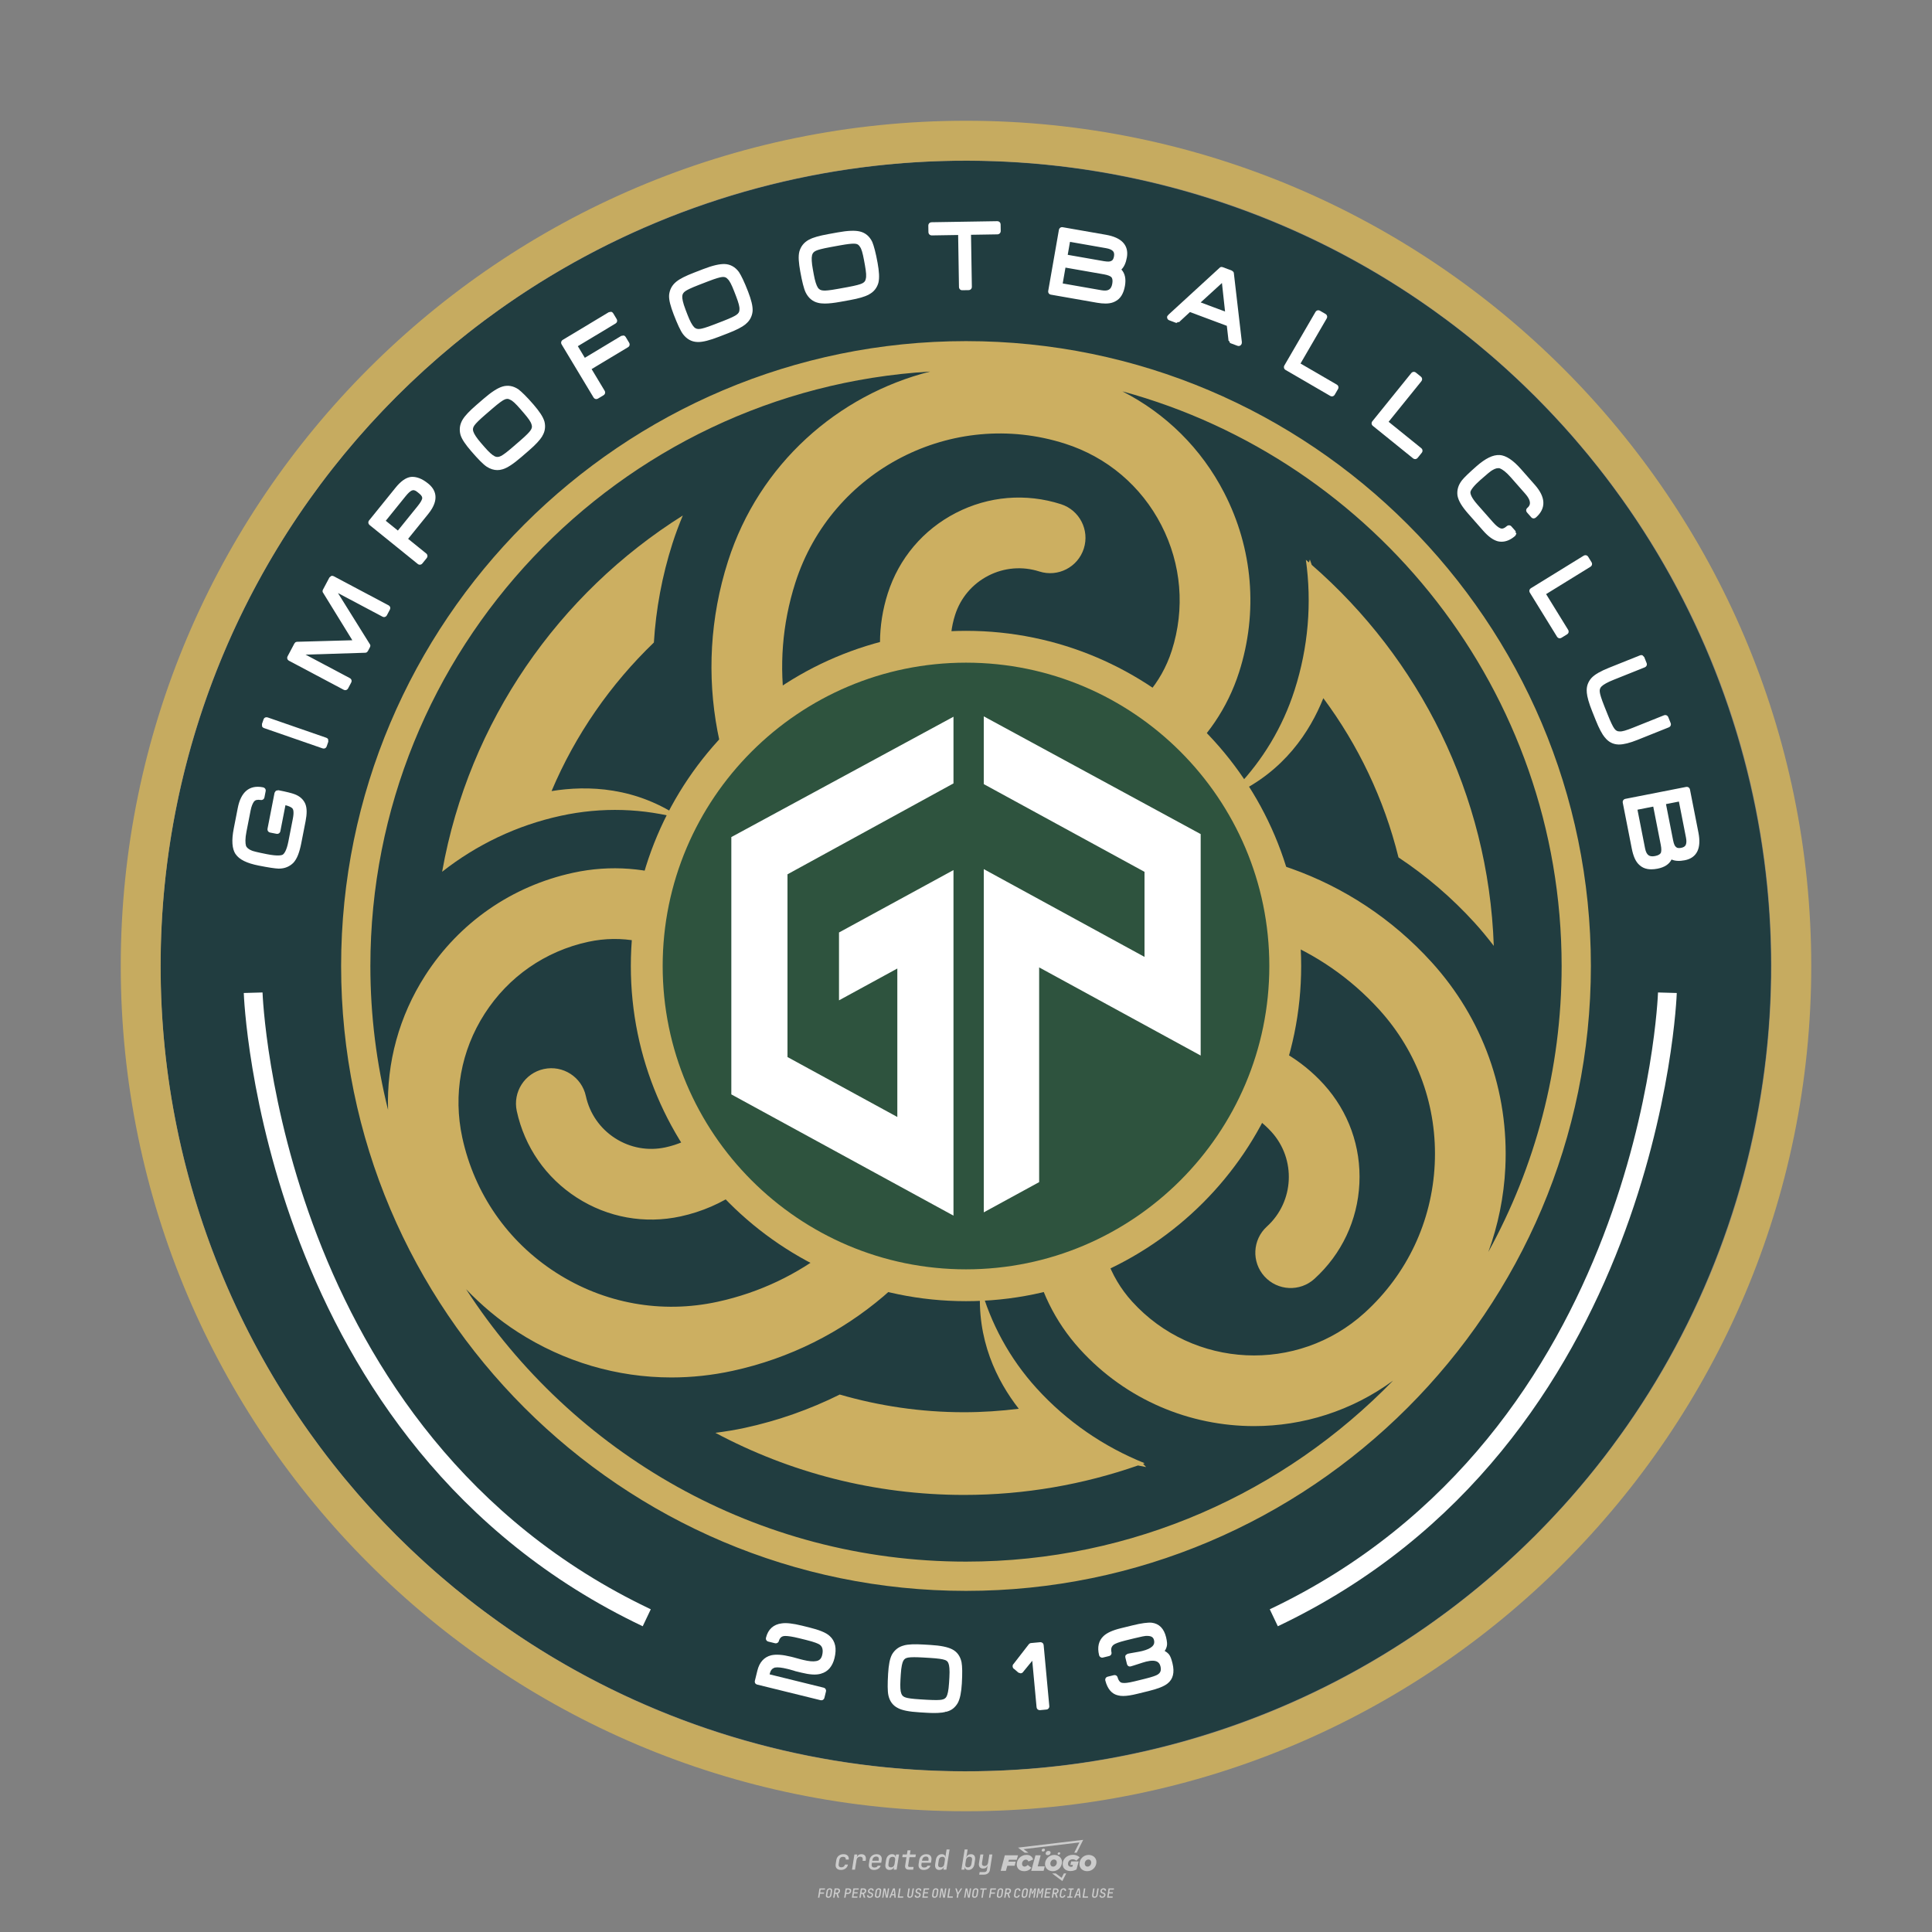 <?xml version="1.0" encoding="iso-8859-1"?>
<!-- Created by @FCLOGO 2024-10-21 GMT+8 20:57:49 . https://fclogo.top/ -->
<!-- FOR PERSONAL USE ONLY NOT FOR COMMERCIAL USE -->
<svg version="1.1" id="&#x56FE;&#x5C42;_1" xmlns="http://www.w3.org/2000/svg" xmlns:xlink="http://www.w3.org/1999/xlink" x="0px"
	 y="0px" viewBox="0 0 800 800" style="enable-background:new 0 0 800 800;" xml:space="preserve">
<rect x="0" y="0" width="800" height="800" fill="#808080" stroke="none"/>
<path style="fill:#CCCCCC;" d="M348.219,774.301c-0.786,0-1.375-0.217-1.768-0.652c-0.393-0.435-0.528-1.03-0.406-1.786l0.252-1.648
	c0.122-0.755,0.45-1.35,0.984-1.785c0.534-0.435,1.194-0.653,1.98-0.653c0.755,0,1.329,0.199,1.722,0.595
	c0.393,0.397,0.551,0.938,0.475,1.625h-1.236c0.03-0.359-0.055-0.637-0.257-0.836c-0.202-0.198-0.498-0.297-0.887-0.297
	c-0.42,0-0.763,0.117-1.03,0.349c-0.267,0.233-0.435,0.563-0.504,0.99l-0.263,1.659c-0.069,0.435-0.006,0.769,0.189,1.001
	c0.195,0.233,0.502,0.349,0.921,0.349c0.389,0,0.715-0.099,0.978-0.297c0.263-0.198,0.436-0.481,0.521-0.847h1.236
	c-0.137,0.687-0.467,1.231-0.99,1.631C349.614,774.101,348.975,774.301,348.219,774.301z M352.797,774.187l0.996-6.294h1.19
	l-0.195,1.19c0.336-0.87,0.973-1.304,1.911-1.304c0.671,0,1.169,0.208,1.493,0.624c0.324,0.416,0.429,0.986,0.315,1.71l-0.069,0.423
	h-1.27l0.057-0.32c0.069-0.45,0.011-0.795-0.171-1.036c-0.183-0.24-0.477-0.361-0.881-0.361c-0.405,0-0.74,0.122-1.007,0.366
	c-0.267,0.245-0.435,0.588-0.504,1.03l-0.63,3.971H352.797z M361.906,774.301c-0.77,0-1.346-0.223-1.728-0.669
	c-0.382-0.446-0.515-1.036-0.4-1.768l0.252-1.648c0.084-0.488,0.257-0.915,0.521-1.281c0.263-0.366,0.601-0.651,1.013-0.852
	c0.412-0.202,0.873-0.304,1.385-0.304c0.771,0,1.349,0.224,1.734,0.669c0.385,0.446,0.517,1.036,0.395,1.768l-0.172,1.121h-3.845
	l-0.092,0.526c-0.153,0.954,0.217,1.43,1.11,1.43c0.717,0,1.175-0.248,1.373-0.744h1.225c-0.168,0.534-0.504,0.96-1.007,1.276
	C363.165,774.143,362.577,774.301,361.906,774.301z M361.231,770.216l-0.046,0.286l2.655-0.012l0.046-0.286
	c0.069-0.466,0.013-0.822-0.166-1.07c-0.179-0.248-0.486-0.372-0.921-0.372c-0.443,0-0.795,0.126-1.059,0.378
	C361.477,769.392,361.307,769.751,361.231,770.216z M368.326,774.301c-0.633,0-1.103-0.212-1.408-0.635
	c-0.305-0.423-0.397-1.001-0.274-1.733l0.274-1.774c0.115-0.733,0.393-1.312,0.836-1.74c0.442-0.427,0.98-0.641,1.613-0.641
	c0.465,0,0.83,0.119,1.093,0.354c0.263,0.237,0.391,0.558,0.383,0.962h0.023l0.172-1.202h1.236l-0.996,6.294h-1.225l0.195-1.201
	h-0.023c-0.122,0.412-0.351,0.734-0.687,0.967C369.203,774.185,368.799,774.301,368.326,774.301z M368.932,773.226
	c0.389,0,0.715-0.119,0.978-0.355c0.263-0.236,0.429-0.572,0.498-1.007l0.252-1.648c0.069-0.427,0.01-0.761-0.177-1.001
	c-0.187-0.24-0.475-0.36-0.864-0.36c-0.397,0-0.725,0.118-0.984,0.355c-0.26,0.237-0.423,0.572-0.492,1.007l-0.252,1.648
	c-0.069,0.443-0.013,0.78,0.166,1.013C368.236,773.11,368.528,773.226,368.932,773.226z M376.348,774.187
	c-0.572,0-0.994-0.156-1.264-0.469c-0.271-0.312-0.361-0.751-0.269-1.316l0.538-3.387h-1.739l0.171-1.122h1.74l0.275-1.716h1.236
	l-0.275,1.716h2.472l-0.183,1.122h-2.46l-0.538,3.387c-0.076,0.442,0.099,0.664,0.526,0.664h1.717l-0.172,1.121H376.348z
	 M382.504,774.301c-0.77,0-1.346-0.223-1.728-0.669c-0.382-0.446-0.515-1.036-0.4-1.768l0.252-1.648
	c0.084-0.488,0.257-0.915,0.521-1.281c0.263-0.366,0.601-0.651,1.013-0.852c0.412-0.202,0.873-0.304,1.385-0.304
	c0.771,0,1.349,0.224,1.734,0.669c0.385,0.446,0.517,1.036,0.395,1.768l-0.172,1.121h-3.845l-0.092,0.526
	c-0.153,0.954,0.217,1.43,1.11,1.43c0.717,0,1.175-0.248,1.373-0.744h1.225c-0.168,0.534-0.504,0.96-1.007,1.276
	C383.763,774.143,383.176,774.301,382.504,774.301z M381.829,770.216l-0.046,0.286l2.655-0.012l0.046-0.286
	c0.069-0.466,0.013-0.822-0.166-1.07c-0.179-0.248-0.486-0.372-0.921-0.372c-0.443,0-0.795,0.126-1.059,0.378
	C382.075,769.392,381.905,769.751,381.829,770.216z M388.924,774.301c-0.633,0-1.101-0.212-1.402-0.635
	c-0.301-0.423-0.395-1.001-0.28-1.733l0.274-1.774c0.115-0.733,0.393-1.312,0.836-1.74c0.442-0.427,0.98-0.641,1.613-0.641
	c0.465,0,0.83,0.119,1.093,0.354c0.263,0.237,0.391,0.558,0.383,0.962h0.023l0.206-1.465l0.298-1.796h1.236l-1.327,8.354h-1.225
	l0.195-1.201h-0.023c-0.122,0.412-0.351,0.734-0.687,0.967C389.802,774.185,389.397,774.301,388.924,774.301z M389.531,773.226
	c0.389,0,0.715-0.119,0.978-0.355c0.263-0.236,0.429-0.572,0.498-1.007l0.252-1.648c0.076-0.427,0.019-0.761-0.172-1.001
	c-0.191-0.24-0.481-0.36-0.87-0.36c-0.397,0-0.725,0.118-0.984,0.355c-0.26,0.237-0.423,0.572-0.492,1.007l-0.252,1.648
	c-0.076,0.443-0.023,0.78,0.16,1.013C388.833,773.11,389.126,773.226,389.531,773.226z M401.017,774.301
	c-0.473,0-0.839-0.116-1.099-0.349c-0.26-0.233-0.385-0.555-0.377-0.967h-0.011l-0.195,1.201h-1.224l1.327-8.354h1.236l-0.286,1.796
	l-0.274,1.465h0.046c0.122-0.412,0.353-0.734,0.692-0.967c0.34-0.232,0.742-0.349,1.208-0.349c0.633,0,1.1,0.214,1.402,0.641
	c0.301,0.428,0.395,1.007,0.281,1.74l-0.275,1.774c-0.115,0.733-0.395,1.31-0.841,1.733
	C402.179,774.089,401.643,774.301,401.017,774.301z M400.766,773.226c0.397,0,0.723-0.116,0.978-0.349
	c0.255-0.233,0.422-0.571,0.498-1.013l0.252-1.648c0.069-0.435,0.011-0.771-0.171-1.007c-0.183-0.237-0.473-0.355-0.87-0.355
	c-0.389,0-0.715,0.12-0.978,0.36c-0.263,0.24-0.429,0.574-0.498,1.001l-0.252,1.648c-0.069,0.435-0.011,0.771,0.172,1.007
	C400.079,773.107,400.369,773.226,400.766,773.226z M405.469,776.247l0.172-1.064h1.934c0.641,0,1.007-0.302,1.099-0.905
	l0.103-0.675l0.206-1.19h-0.034c-0.122,0.42-0.347,0.744-0.675,0.973c-0.328,0.228-0.729,0.343-1.201,0.343
	c-0.626,0-1.093-0.201-1.402-0.601c-0.309-0.4-0.41-0.944-0.303-1.631l0.584-3.605h1.236l-0.561,3.479
	c-0.061,0.412,0,0.732,0.183,0.961c0.183,0.229,0.465,0.343,0.847,0.343c0.389,0,0.717-0.122,0.984-0.366
	c0.267-0.244,0.431-0.584,0.492-1.018l0.538-3.399h1.236l-1.007,6.409c-0.099,0.603-0.37,1.078-0.812,1.425
	c-0.443,0.347-1,0.521-1.671,0.521H405.469z M417.787,770.085h3.221l0.537-1.854h-5.466l-1.708,6.442h2.147l0.586-2.099h3.026
	l0.439-1.708h-3.026L417.787,770.085z M424.229,772.916c-0.586,0-1.025-0.39-1.025-1.122c0-0.878,0.634-1.757,1.61-1.757
	c0.488,0,0.878,0.244,1.025,0.781l1.952-0.83c-0.293-1.171-1.269-1.903-2.635-1.903c-2.782,0-4.148,2.147-4.148,3.904
	c0,1.757,1.269,2.831,3.075,2.831c1.366,0,2.343-0.586,2.977-1.415l-1.513-1.171C425.156,772.672,424.717,772.916,424.229,772.916z
	 M430.915,768.231h-2.147l-1.757,6.442h5.124l0.488-1.854h-2.928L430.915,768.231z M439.748,771.013
	c0-1.659-1.318-2.928-3.221-2.928c-2.196,0-3.807,1.806-3.807,3.807c0,1.659,1.318,2.928,3.221,2.928
	C438.138,774.819,439.748,773.013,439.748,771.013z M434.917,771.696c0-0.83,0.586-1.708,1.513-1.708
	c0.781,0,1.171,0.537,1.171,1.22c0,0.83-0.586,1.708-1.513,1.708C435.307,772.916,434.917,772.379,434.917,771.696z
	 M443.213,772.233h1.074l-0.195,0.683c-0.146,0.049-0.342,0.098-0.586,0.098c-0.683,0-1.269-0.39-1.269-1.22
	c0-1.025,0.732-1.903,1.952-1.903c0.586,0,1.122,0.244,1.513,0.586l1.366-1.367c-0.439-0.537-1.513-1.074-2.733-1.074
	c-2.587,0-4.295,1.757-4.295,3.855c0,2.05,1.61,2.879,3.221,2.879c0.927,0,1.854-0.293,2.489-0.683l0.927-3.319h-3.123
	L443.213,772.233z M450.777,768.084c-2.196,0-3.807,1.806-3.807,3.807c0,1.659,1.318,2.928,3.221,2.928
	c2.196,0,3.807-1.806,3.807-3.807C453.998,769.353,452.681,768.084,450.777,768.084z M450.338,772.916
	c-0.781,0-1.171-0.537-1.171-1.22c0-0.83,0.586-1.708,1.513-1.708c0.781,0,1.171,0.537,1.171,1.22
	C451.851,772.037,451.265,772.916,450.338,772.916z M437.942,767.499c-0.049,0.293,0.098,0.488,0.439,0.488s0.537-0.195,0.634-0.488
	c0.049-0.244-0.098-0.488-0.439-0.488C438.235,767.011,437.991,767.255,437.942,767.499z M432.135,765.498
	c-0.439,0-0.732,0.244-0.781,0.586c-0.049,0.342,0.098,0.586,0.537,0.586s0.732-0.244,0.781-0.586
	C432.769,765.742,432.574,765.498,432.135,765.498z M433.013,767.304c-0.098,0.537,0.146,0.878,0.83,0.878
	c0.634,0,1.074-0.39,1.171-0.878s-0.146-0.878-0.83-0.878C433.501,766.425,433.111,766.815,433.013,767.304z M439.602,777.552
	l-2.44-1.806h-1.513l4.246,3.172l1.61-3.172h-0.976L439.602,777.552z M425.839,767.157l-2.001-1.464l23.132-2.782l-2.147,4.246
	h1.025l2.684-5.319l-26.988,3.221l2.782,2.099H425.839z M338.719,785.785l0.609-3.832h2.32l-0.084,0.519H339.8l-0.184,1.144h1.627
	l-0.084,0.525h-1.617l-0.257,1.643H338.719z M342.97,785.838c-0.357,0-0.623-0.101-0.798-0.302
	c-0.175-0.201-0.234-0.473-0.178-0.816l0.268-1.701c0.056-0.343,0.203-0.615,0.441-0.816c0.238-0.201,0.536-0.302,0.892-0.302
	c0.357,0,0.623,0.1,0.798,0.299c0.175,0.199,0.236,0.471,0.184,0.814l-0.268,1.706c-0.056,0.343-0.204,0.615-0.444,0.816
	C343.625,785.737,343.327,785.838,342.97,785.838z M343.049,785.334c0.193,0,0.348-0.052,0.467-0.157
	c0.119-0.105,0.194-0.257,0.226-0.457l0.268-1.701c0.031-0.199,0.005-0.352-0.079-0.456c-0.084-0.105-0.222-0.157-0.415-0.157
	s-0.347,0.052-0.464,0.157c-0.117,0.105-0.192,0.257-0.223,0.456l-0.268,1.701c-0.031,0.2-0.005,0.352,0.079,0.457
	C342.723,785.281,342.86,785.334,343.049,785.334z M344.996,785.785l0.609-3.832h1.202c0.238,0,0.439,0.046,0.604,0.139
	c0.164,0.093,0.283,0.223,0.357,0.391c0.073,0.168,0.091,0.366,0.052,0.593c-0.038,0.259-0.14,0.484-0.304,0.675
	c-0.164,0.19-0.366,0.321-0.604,0.391l0.535,1.643h-0.619l-0.478-1.575h-0.541l-0.247,1.575H344.996z M345.888,783.707h0.635
	c0.189,0,0.349-0.056,0.48-0.168c0.131-0.112,0.211-0.262,0.239-0.451c0.032-0.193,0-0.345-0.094-0.459
	c-0.095-0.114-0.236-0.171-0.425-0.171h-0.635L345.888,783.707z M349.545,785.785l0.609-3.832h1.254c0.371,0,0.651,0.105,0.84,0.315
	c0.189,0.21,0.255,0.49,0.199,0.84c-0.038,0.234-0.122,0.438-0.249,0.611s-0.29,0.307-0.488,0.402
	c-0.198,0.095-0.419,0.142-0.664,0.142h-0.693l-0.241,1.522H349.545z M350.432,783.754h0.693c0.192,0,0.357-0.059,0.493-0.176
	c0.136-0.117,0.22-0.274,0.252-0.47c0.031-0.196-0.002-0.353-0.1-0.47c-0.098-0.117-0.245-0.176-0.441-0.176h-0.688L350.432,783.754
	z M352.747,785.785l0.609-3.832h2.252l-0.079,0.504h-1.695l-0.173,1.087h1.512l-0.079,0.499h-1.512l-0.194,1.239h1.69l-0.079,0.504
	H352.747z M355.843,785.785l0.609-3.832h1.202c0.238,0,0.439,0.046,0.604,0.139c0.164,0.093,0.284,0.223,0.357,0.391
	c0.073,0.168,0.091,0.366,0.052,0.593c-0.038,0.259-0.14,0.484-0.304,0.675c-0.164,0.19-0.366,0.321-0.604,0.391l0.535,1.643h-0.619
	l-0.478-1.575h-0.541l-0.247,1.575H355.843z M356.736,783.707h0.635c0.189,0,0.349-0.056,0.48-0.168
	c0.131-0.112,0.211-0.262,0.239-0.451c0.032-0.193,0-0.345-0.094-0.459c-0.095-0.114-0.236-0.171-0.425-0.171h-0.635
	L356.736,783.707z M360.132,785.838c-0.385,0-0.674-0.095-0.866-0.286c-0.192-0.191-0.264-0.451-0.215-0.779h0.567
	c-0.028,0.175,0.011,0.312,0.115,0.412c0.105,0.1,0.266,0.15,0.483,0.15c0.203,0,0.37-0.049,0.501-0.147
	c0.131-0.098,0.211-0.233,0.239-0.404c0.021-0.15,0.001-0.279-0.06-0.386c-0.061-0.107-0.158-0.181-0.291-0.223l-0.457-0.136
	c-0.266-0.08-0.462-0.217-0.588-0.409c-0.126-0.192-0.17-0.42-0.131-0.682c0.035-0.21,0.112-0.394,0.231-0.551
	c0.119-0.157,0.273-0.28,0.462-0.367c0.189-0.087,0.402-0.131,0.64-0.131c0.35,0,0.616,0.095,0.798,0.286
	c0.182,0.191,0.248,0.444,0.199,0.759h-0.567c0.028-0.168-0.003-0.3-0.092-0.396c-0.089-0.096-0.23-0.144-0.422-0.144
	c-0.189,0-0.343,0.045-0.462,0.134c-0.119,0.089-0.189,0.214-0.21,0.375c-0.025,0.151-0.007,0.279,0.053,0.386
	c0.06,0.107,0.158,0.181,0.294,0.223l0.467,0.147c0.262,0.081,0.456,0.217,0.58,0.409c0.124,0.193,0.165,0.422,0.123,0.688
	c-0.035,0.217-0.115,0.406-0.241,0.567c-0.126,0.161-0.288,0.286-0.486,0.375C360.598,785.793,360.376,785.838,360.132,785.838z
	 M363.265,785.838c-0.357,0-0.623-0.101-0.798-0.302c-0.175-0.201-0.234-0.473-0.178-0.816l0.268-1.701
	c0.056-0.343,0.203-0.615,0.441-0.816c0.238-0.201,0.535-0.302,0.892-0.302c0.357,0,0.623,0.1,0.798,0.299
	c0.175,0.199,0.236,0.471,0.184,0.814l-0.268,1.706c-0.056,0.343-0.204,0.615-0.444,0.816
	C363.92,785.737,363.622,785.838,363.265,785.838z M363.344,785.334c0.192,0,0.348-0.052,0.467-0.157
	c0.119-0.105,0.194-0.257,0.226-0.457l0.268-1.701c0.031-0.199,0.005-0.352-0.079-0.456c-0.084-0.105-0.222-0.157-0.415-0.157
	c-0.192,0-0.347,0.052-0.464,0.157c-0.117,0.105-0.192,0.257-0.223,0.456l-0.268,1.701c-0.031,0.2-0.005,0.352,0.079,0.457
	C363.019,785.281,363.155,785.334,363.344,785.334z M365.275,785.785l0.609-3.832h0.709l0.619,3.186
	c0.007-0.098,0.017-0.217,0.029-0.357c0.012-0.14,0.027-0.285,0.045-0.435c0.018-0.151,0.037-0.289,0.058-0.415l0.315-1.979h0.525
	l-0.609,3.832h-0.708l-0.614-3.186c-0.007,0.095-0.017,0.209-0.029,0.344s-0.027,0.276-0.045,0.423
	c-0.018,0.147-0.037,0.283-0.058,0.409l-0.315,2.01H365.275z M368.225,785.785l1.585-3.832h0.745l0.373,3.832h-0.562l-0.073-0.971
	h-1.087l-0.388,0.971H368.225z M369.385,784.342h0.871l-0.089-1.102c-0.017-0.196-0.03-0.365-0.037-0.509
	c-0.007-0.144-0.011-0.243-0.011-0.299c-0.017,0.056-0.052,0.156-0.102,0.299c-0.051,0.143-0.115,0.311-0.191,0.504L369.385,784.342
	z M371.721,785.785l0.609-3.832h0.567l-0.525,3.312h1.674l-0.079,0.52H371.721z M376.678,785.838c-0.367,0-0.634-0.101-0.8-0.302
	c-0.166-0.201-0.221-0.475-0.165-0.821l0.436-2.761h0.567l-0.436,2.755c-0.031,0.196-0.008,0.35,0.071,0.462
	c0.079,0.112,0.214,0.168,0.407,0.168c0.192,0,0.347-0.056,0.465-0.168c0.117-0.112,0.192-0.266,0.223-0.462l0.436-2.755h0.567
	l-0.436,2.761c-0.056,0.35-0.2,0.625-0.433,0.824C377.346,785.738,377.046,785.838,376.678,785.838z M379.843,785.838
	c-0.385,0-0.674-0.095-0.866-0.286c-0.192-0.191-0.264-0.451-0.215-0.779h0.567c-0.028,0.175,0.011,0.312,0.115,0.412
	c0.105,0.1,0.266,0.15,0.483,0.15c0.203,0,0.37-0.049,0.501-0.147c0.131-0.098,0.211-0.233,0.239-0.404
	c0.021-0.15,0.001-0.279-0.06-0.386c-0.061-0.107-0.158-0.181-0.291-0.223l-0.457-0.136c-0.266-0.08-0.462-0.217-0.588-0.409
	c-0.126-0.192-0.17-0.42-0.131-0.682c0.035-0.21,0.112-0.394,0.231-0.551s0.273-0.28,0.462-0.367
	c0.189-0.087,0.402-0.131,0.64-0.131c0.35,0,0.616,0.095,0.798,0.286c0.182,0.191,0.248,0.444,0.199,0.759h-0.567
	c0.028-0.168-0.003-0.3-0.092-0.396c-0.089-0.096-0.23-0.144-0.422-0.144c-0.189,0-0.343,0.045-0.462,0.134
	c-0.119,0.089-0.189,0.214-0.21,0.375c-0.024,0.151-0.007,0.279,0.053,0.386c0.06,0.107,0.157,0.181,0.294,0.223l0.467,0.147
	c0.262,0.081,0.456,0.217,0.58,0.409c0.124,0.193,0.165,0.422,0.123,0.688c-0.035,0.217-0.115,0.406-0.241,0.567
	c-0.126,0.161-0.288,0.286-0.486,0.375C380.31,785.793,380.088,785.838,379.843,785.838z M381.906,785.785l0.609-3.832h2.252
	l-0.079,0.504h-1.695l-0.173,1.087h1.512l-0.079,0.499h-1.512l-0.194,1.239h1.69l-0.079,0.504H381.906z M386.943,785.838
	c-0.357,0-0.623-0.101-0.798-0.302c-0.175-0.201-0.234-0.473-0.178-0.816l0.268-1.701c0.056-0.343,0.203-0.615,0.441-0.816
	c0.238-0.201,0.536-0.302,0.892-0.302c0.357,0,0.623,0.1,0.798,0.299c0.175,0.199,0.236,0.471,0.184,0.814l-0.268,1.706
	c-0.056,0.343-0.204,0.615-0.444,0.816C387.598,785.737,387.299,785.838,386.943,785.838z M387.021,785.334
	c0.193,0,0.348-0.052,0.467-0.157c0.119-0.105,0.194-0.257,0.226-0.457l0.268-1.701c0.031-0.199,0.005-0.352-0.079-0.456
	c-0.084-0.105-0.222-0.157-0.415-0.157c-0.193,0-0.347,0.052-0.464,0.157c-0.117,0.105-0.192,0.257-0.223,0.456l-0.268,1.701
	c-0.031,0.2-0.005,0.352,0.079,0.457C386.696,785.281,386.832,785.334,387.021,785.334z M388.953,785.785l0.609-3.832h0.709
	l0.619,3.186c0.007-0.098,0.017-0.217,0.029-0.357c0.012-0.14,0.027-0.285,0.045-0.435c0.018-0.151,0.037-0.289,0.058-0.415
	l0.315-1.979h0.525l-0.609,3.832h-0.708l-0.614-3.186c-0.007,0.095-0.017,0.209-0.029,0.344c-0.012,0.135-0.027,0.276-0.045,0.423
	c-0.018,0.147-0.037,0.283-0.058,0.409l-0.315,2.01H388.953z M392.249,785.785l0.609-3.832h0.567l-0.525,3.312h1.674l-0.079,0.52
	H392.249z M396.117,785.785l0.22-1.412l-0.751-2.42h0.577l0.446,1.449c0.028,0.095,0.05,0.184,0.066,0.268
	c0.016,0.084,0.025,0.147,0.029,0.189c0.017-0.042,0.046-0.105,0.087-0.189c0.04-0.084,0.088-0.173,0.144-0.268l0.898-1.449h0.598
	l-1.527,2.42l-0.22,1.412H396.117z M399.217,785.785l0.609-3.832h0.709l0.619,3.186c0.007-0.098,0.017-0.217,0.029-0.357
	c0.012-0.14,0.027-0.285,0.044-0.435c0.018-0.151,0.037-0.289,0.058-0.415l0.315-1.979h0.525l-0.609,3.832h-0.708l-0.614-3.186
	c-0.007,0.095-0.017,0.209-0.029,0.344c-0.012,0.135-0.027,0.276-0.045,0.423c-0.018,0.147-0.037,0.283-0.058,0.409l-0.315,2.01
	H399.217z M403.505,785.838c-0.357,0-0.623-0.101-0.798-0.302c-0.175-0.201-0.234-0.473-0.179-0.816l0.268-1.701
	c0.056-0.343,0.203-0.615,0.441-0.816c0.238-0.201,0.535-0.302,0.892-0.302c0.357,0,0.623,0.1,0.798,0.299
	c0.175,0.199,0.236,0.471,0.184,0.814l-0.268,1.706c-0.056,0.343-0.204,0.615-0.444,0.816
	C404.16,785.737,403.862,785.838,403.505,785.838z M403.584,785.334c0.193,0,0.348-0.052,0.467-0.157
	c0.119-0.105,0.194-0.257,0.226-0.457l0.268-1.701c0.032-0.199,0.005-0.352-0.079-0.456c-0.084-0.105-0.222-0.157-0.415-0.157
	c-0.193,0-0.347,0.052-0.465,0.157c-0.117,0.105-0.191,0.257-0.223,0.456l-0.268,1.701c-0.032,0.2-0.005,0.352,0.079,0.457
	C403.258,785.281,403.395,785.334,403.584,785.334z M406.381,785.785l0.525-3.312h-1.023l0.084-0.519h2.619l-0.084,0.519h-1.029
	l-0.525,3.312H406.381z M409.518,785.785l0.609-3.832h2.32l-0.084,0.519h-1.764l-0.184,1.144h1.627l-0.084,0.525h-1.617
	l-0.257,1.643H409.518z M413.769,785.838c-0.357,0-0.623-0.101-0.798-0.302c-0.175-0.201-0.234-0.473-0.179-0.816l0.268-1.701
	c0.056-0.343,0.203-0.615,0.441-0.816c0.238-0.201,0.535-0.302,0.892-0.302c0.357,0,0.623,0.1,0.798,0.299
	c0.175,0.199,0.236,0.471,0.184,0.814l-0.268,1.706c-0.056,0.343-0.204,0.615-0.444,0.816
	C414.425,785.737,414.126,785.838,413.769,785.838z M413.848,785.334c0.193,0,0.348-0.052,0.467-0.157
	c0.119-0.105,0.194-0.257,0.226-0.457l0.268-1.701c0.032-0.199,0.005-0.352-0.079-0.456c-0.084-0.105-0.222-0.157-0.415-0.157
	c-0.193,0-0.347,0.052-0.465,0.157c-0.117,0.105-0.191,0.257-0.223,0.456l-0.268,1.701c-0.032,0.2-0.005,0.352,0.079,0.457
	C413.522,785.281,413.659,785.334,413.848,785.334z M415.795,785.785l0.609-3.832h1.202c0.238,0,0.439,0.046,0.604,0.139
	c0.164,0.093,0.283,0.223,0.357,0.391c0.073,0.168,0.091,0.366,0.053,0.593c-0.039,0.259-0.14,0.484-0.304,0.675
	c-0.165,0.19-0.366,0.321-0.604,0.391l0.535,1.643h-0.619l-0.478-1.575h-0.541l-0.247,1.575H415.795z M416.688,783.707h0.635
	c0.189,0,0.349-0.056,0.48-0.168c0.131-0.112,0.211-0.262,0.239-0.451c0.032-0.193,0-0.345-0.095-0.459
	c-0.094-0.114-0.236-0.171-0.425-0.171h-0.635L416.688,783.707z M420.905,785.838c-0.36,0-0.631-0.101-0.811-0.302
	c-0.18-0.201-0.242-0.473-0.187-0.816l0.268-1.701c0.056-0.346,0.206-0.619,0.449-0.819s0.545-0.299,0.906-0.299
	c0.357,0,0.625,0.101,0.806,0.302c0.18,0.201,0.242,0.473,0.186,0.816h-0.567c0.031-0.199,0.003-0.352-0.087-0.456
	c-0.089-0.105-0.228-0.157-0.417-0.157c-0.193,0-0.351,0.052-0.475,0.157c-0.124,0.105-0.202,0.255-0.233,0.451l-0.268,1.706
	c-0.032,0.2-0.003,0.352,0.087,0.457c0.089,0.105,0.23,0.157,0.423,0.157c0.192,0,0.35-0.052,0.472-0.157
	c0.122-0.105,0.199-0.257,0.231-0.457h0.567c-0.035,0.228-0.114,0.425-0.239,0.593c-0.124,0.168-0.281,0.298-0.47,0.388
	C421.357,785.792,421.143,785.838,420.905,785.838z M424.033,785.838c-0.357,0-0.623-0.101-0.798-0.302
	c-0.175-0.201-0.234-0.473-0.179-0.816l0.268-1.701c0.056-0.343,0.203-0.615,0.441-0.816c0.238-0.201,0.535-0.302,0.892-0.302
	c0.357,0,0.623,0.1,0.798,0.299c0.175,0.199,0.236,0.471,0.184,0.814l-0.268,1.706c-0.056,0.343-0.204,0.615-0.444,0.816
	C424.689,785.737,424.39,785.838,424.033,785.838z M424.112,785.334c0.193,0,0.348-0.052,0.467-0.157
	c0.119-0.105,0.194-0.257,0.226-0.457l0.268-1.701c0.032-0.199,0.005-0.352-0.079-0.456c-0.084-0.105-0.222-0.157-0.415-0.157
	c-0.192,0-0.347,0.052-0.465,0.157c-0.117,0.105-0.191,0.257-0.223,0.456l-0.268,1.701c-0.032,0.2-0.005,0.352,0.079,0.457
	C423.787,785.281,423.923,785.334,424.112,785.334z M425.965,785.785l0.609-3.832h0.687l0.184,1.228
	c0.021,0.119,0.037,0.23,0.047,0.333c0.011,0.103,0.019,0.183,0.026,0.239c0.018-0.056,0.047-0.136,0.089-0.241
	c0.042-0.105,0.091-0.217,0.147-0.336l0.567-1.223h0.709l-0.609,3.832h-0.535l0.204-1.291c0.024-0.168,0.058-0.353,0.1-0.554
	c0.042-0.201,0.087-0.404,0.136-0.609c0.049-0.205,0.096-0.4,0.142-0.585c0.045-0.185,0.087-0.348,0.126-0.488l-0.855,1.863h-0.551
	l-0.283-1.863c-0.004,0.136-0.011,0.295-0.021,0.475c-0.011,0.18-0.024,0.372-0.039,0.575c-0.016,0.203-0.035,0.407-0.058,0.611
	c-0.023,0.205-0.048,0.396-0.076,0.575l-0.205,1.291H425.965z M429.115,785.785l0.609-3.832h0.687l0.184,1.228
	c0.021,0.119,0.037,0.23,0.047,0.333c0.011,0.103,0.019,0.183,0.026,0.239c0.018-0.056,0.047-0.136,0.089-0.241
	c0.042-0.105,0.091-0.217,0.147-0.336l0.567-1.223h0.709l-0.609,3.832h-0.535l0.204-1.291c0.025-0.168,0.058-0.353,0.1-0.554
	c0.042-0.201,0.087-0.404,0.136-0.609c0.049-0.205,0.096-0.4,0.142-0.585c0.045-0.185,0.087-0.348,0.126-0.488l-0.855,1.863h-0.551
	l-0.283-1.863c-0.004,0.136-0.011,0.295-0.021,0.475c-0.011,0.18-0.024,0.372-0.039,0.575c-0.016,0.203-0.035,0.407-0.058,0.611
	c-0.023,0.205-0.048,0.396-0.076,0.575l-0.205,1.291H429.115z M432.411,785.785l0.609-3.832h2.252l-0.079,0.504h-1.695l-0.173,1.087
	h1.512l-0.079,0.499h-1.512l-0.194,1.239h1.69l-0.079,0.504H432.411z M435.507,785.785l0.609-3.832h1.202
	c0.238,0,0.439,0.046,0.604,0.139c0.164,0.093,0.283,0.223,0.357,0.391c0.073,0.168,0.091,0.366,0.053,0.593
	c-0.039,0.259-0.14,0.484-0.304,0.675c-0.165,0.19-0.366,0.321-0.604,0.391l0.535,1.643h-0.619l-0.478-1.575h-0.541l-0.247,1.575
	H435.507z M436.4,783.707h0.635c0.189,0,0.349-0.056,0.48-0.168c0.131-0.112,0.211-0.262,0.239-0.451
	c0.032-0.193,0-0.345-0.095-0.459c-0.094-0.114-0.236-0.171-0.425-0.171h-0.635L436.4,783.707z M439.801,785.838
	c-0.36,0-0.631-0.101-0.811-0.302c-0.18-0.201-0.242-0.473-0.187-0.816l0.268-1.701c0.056-0.346,0.206-0.619,0.449-0.819
	s0.545-0.299,0.906-0.299c0.357,0,0.625,0.101,0.806,0.302c0.18,0.201,0.242,0.473,0.187,0.816h-0.567
	c0.031-0.199,0.003-0.352-0.087-0.456c-0.089-0.105-0.228-0.157-0.417-0.157c-0.193,0-0.351,0.052-0.475,0.157
	c-0.124,0.105-0.202,0.255-0.234,0.451l-0.268,1.706c-0.032,0.2-0.003,0.352,0.087,0.457c0.089,0.105,0.23,0.157,0.423,0.157
	s0.35-0.052,0.472-0.157c0.122-0.105,0.199-0.257,0.231-0.457h0.567c-0.035,0.228-0.114,0.425-0.239,0.593
	c-0.124,0.168-0.281,0.298-0.47,0.388C440.252,785.792,440.039,785.838,439.801,785.838z M441.879,785.785l0.079-0.504h0.777
	l0.446-2.824h-0.777l0.084-0.504h2.126l-0.084,0.504h-0.777l-0.446,2.824h0.777l-0.079,0.504H441.879z M444.74,785.785l1.585-3.832
	h0.745l0.373,3.832h-0.562l-0.073-0.971h-1.087l-0.388,0.971H444.74z M445.9,784.342h0.871l-0.089-1.102
	c-0.017-0.196-0.03-0.365-0.037-0.509c-0.007-0.144-0.01-0.243-0.01-0.299c-0.018,0.056-0.052,0.156-0.103,0.299
	c-0.051,0.143-0.115,0.311-0.192,0.504L445.9,784.342z M448.235,785.785l0.609-3.832h0.567l-0.525,3.312h1.674l-0.079,0.52H448.235z
	 M453.193,785.838c-0.368,0-0.634-0.101-0.8-0.302c-0.166-0.201-0.221-0.475-0.165-0.821l0.436-2.761h0.567l-0.436,2.755
	c-0.032,0.196-0.008,0.35,0.071,0.462c0.079,0.112,0.214,0.168,0.407,0.168c0.192,0,0.347-0.056,0.464-0.168
	c0.117-0.112,0.192-0.266,0.223-0.462l0.436-2.755h0.567l-0.436,2.761c-0.056,0.35-0.2,0.625-0.433,0.824
	C453.86,785.738,453.561,785.838,453.193,785.838z M456.358,785.838c-0.385,0-0.674-0.095-0.866-0.286
	c-0.193-0.191-0.264-0.451-0.215-0.779h0.567c-0.028,0.175,0.011,0.312,0.115,0.412c0.105,0.1,0.266,0.15,0.483,0.15
	c0.203,0,0.37-0.049,0.501-0.147s0.211-0.233,0.239-0.404c0.021-0.15,0.001-0.279-0.06-0.386c-0.061-0.107-0.158-0.181-0.291-0.223
	l-0.457-0.136c-0.266-0.08-0.462-0.217-0.588-0.409c-0.126-0.192-0.17-0.42-0.131-0.682c0.035-0.21,0.112-0.394,0.231-0.551
	c0.119-0.157,0.273-0.28,0.462-0.367c0.189-0.087,0.402-0.131,0.64-0.131c0.35,0,0.616,0.095,0.798,0.286
	c0.182,0.191,0.248,0.444,0.199,0.759h-0.567c0.028-0.168-0.003-0.3-0.092-0.396c-0.089-0.096-0.23-0.144-0.423-0.144
	c-0.189,0-0.343,0.045-0.462,0.134c-0.119,0.089-0.189,0.214-0.21,0.375c-0.025,0.151-0.007,0.279,0.052,0.386
	c0.06,0.107,0.157,0.181,0.294,0.223l0.467,0.147c0.262,0.081,0.456,0.217,0.58,0.409c0.124,0.193,0.165,0.422,0.124,0.688
	c-0.035,0.217-0.116,0.406-0.241,0.567c-0.126,0.161-0.288,0.286-0.486,0.375C456.824,785.793,456.603,785.838,456.358,785.838z
	 M458.421,785.785l0.609-3.832h2.252l-0.079,0.504h-1.695l-0.173,1.087h1.512l-0.079,0.499h-1.512l-0.194,1.239h1.69l-0.079,0.504
	H458.421z"/>
<g>
	<g>
		
			<ellipse transform="matrix(0.707 -0.707 0.707 0.707 -165.685 400)" style="fill:#213D40;" cx="400" cy="400" rx="333.481" ry="333.481"/>
		<path style="fill:#C6AB60;" d="M399.999,66.519c184.177,0,333.481,149.304,333.481,333.48
			c0,184.177-149.305,333.481-333.481,333.481c-184.176,0-333.48-149.305-333.48-333.481
			C66.519,215.824,215.823,66.519,399.999,66.519 M399.999,50C207.009,50,50,207.009,50,400c0,192.991,157.01,350,350,350
			C592.991,750,750,592.991,750,400C750,207.009,592.991,50,399.999,50L399.999,50z"/>
	</g>
	<g>
		<path style="fill:#CCAF61;" d="M282.798,339.251c-19.254-13.524-39.531-14.103-54.41-11.68
			c9.856-23.331,24.389-44.205,42.372-61.524c0.847-13.788,3.384-27.561,7.701-41.05c1.26-3.935,2.707-7.773,4.278-11.543
			c-51.431,32.315-88.548,85.335-99.622,147.297l-0.086,0.099l0.071-0.015c-0.007,0.045-0.014,0.091-0.025,0.137
			c14.265-11.199,30.91-19.219,49.152-23.18C249.228,334.094,266.497,334.662,282.798,339.251z"/>
		<path style="fill:#CCAF61;" d="M471.213,606.822l3.364,0.656l-1.247-1.375c0.218-0.078,0.443-0.143,0.659-0.222
			c-16.901-6.775-32.266-17.281-44.727-30.992c-11.343-12.485-19.048-26.994-23.299-42.232c-1.721,22.044,6.882,39.139,15.89,50.684
			c-7.435,0.911-14.987,1.435-22.667,1.435c-17.854,0-35.108-2.589-51.459-7.325c-12.325,6.125-25.471,10.792-39.262,13.787
			c-4.05,0.879-8.141,1.537-12.24,2.064c30.728,16.389,65.772,25.715,102.961,25.715
			C424.413,619.017,448.635,614.688,471.213,606.822z"/>
		<path style="fill:#CCAF61;" d="M512.148,325.96l-0.936,2.916c20.577-9.558,31.227-25.974,36.753-39.775
			c14.44,19.418,25.149,41.753,31.123,65.937c11.459,7.608,22.069,16.657,31.554,27.096c2.796,3.076,5.414,6.271,7.907,9.536
			c-2.207-62.876-30.96-119.082-75.395-157.772l-0.766-2.223l-0.39,1.221c-0.424-0.362-0.839-0.735-1.265-1.095
			c2.512,17.864,1.004,36.203-4.656,53.889C531.095,301.274,522.745,314.843,512.148,325.96z"/>
		<path style="fill:#CCAF61;" d="M399.931,360.181c-34.126,34.163-29.787,49.854-29.787,49.854
			c0,16.502,13.375,29.878,29.878,29.878c16.5,0,29.876-13.377,29.876-29.878c0-0.304-0.036-0.598-0.046-0.901
			C430.188,405.381,429.386,389.667,399.931,360.181z"/>
		<path style="fill:#CCAF61;" d="M400,658.75c142.673,0,258.75-116.077,258.75-258.747c0-142.676-116.077-258.753-258.75-258.753
			c-142.674,0-258.751,116.077-258.751,258.753C141.249,542.673,257.326,658.75,400,658.75z M565.086,543.582
			c-27.815,25.272-71.008,23.206-96.286-4.615c-19.131-21.059-17.563-53.76,3.495-72.893c15.652-14.222,39.956-13.055,54.181,2.596
			c10.291,11.328,9.45,28.917-1.881,39.211c-5.981,5.433-6.425,14.69-0.99,20.67c5.437,5.984,14.691,6.425,20.67,0.992
			c11.276-10.243,17.887-24.262,18.617-39.477c0.73-15.215-4.51-29.803-14.752-41.079c-18.521-20.38-46.727-26.783-71.333-18.66
			c3.727-9.403,5.84-19.612,5.84-30.324c0-6.659-0.877-13.102-2.37-19.309c33.167-1.679,66.804,10.927,90.824,37.366
			c15.961,17.566,24.128,40.298,22.989,64.005C592.956,505.774,582.654,527.62,565.086,543.582z M400,463.297
			c-34.958,0-63.296-28.339-63.296-63.295s28.338-63.296,63.296-63.296c34.958,0,63.295,28.339,63.295,63.296
			S434.958,463.297,400,463.297z M646.637,400.003c0,42.879-11.018,83.224-30.343,118.389c4.035-11.079,6.451-22.812,7.031-34.925
			c1.513-31.519-9.34-61.736-30.56-85.09c-32.87-36.178-80.085-51.71-125.24-45.873c-5.166-7.323-11.499-13.738-18.713-19.044
			c29.126-4.71,54.675-25.153,64.266-55.123c7.928-24.786,5.733-51.178-6.184-74.312c-9.437-18.322-24.132-32.773-42.127-41.97
			C569.436,190.577,646.637,286.416,646.637,400.003z M441.054,183.727c17.342,5.548,31.483,17.517,39.822,33.702
			c8.339,16.183,9.875,34.646,4.326,51.987c-8.673,27.102-37.777,42.098-64.877,33.423c-9.756-3.124-17.715-9.86-22.406-18.965
			c-4.691-9.109-5.556-19.497-2.433-29.255c2.261-7.063,7.135-12.82,13.725-16.217c6.592-3.395,14.11-4.017,21.169-1.76
			c7.705,2.456,15.936-1.78,18.399-9.479c2.464-7.698-1.78-15.936-9.477-18.399c-14.511-4.642-29.957-3.355-43.497,3.621
			c-13.54,6.976-23.555,18.807-28.195,33.316c-8.626,26.952,0.638,55.388,21.121,72.514c-17.461,2.397-33.179,10.237-45.407,21.794
			c-18.753-28.09-25.055-64.137-13.986-98.731C344.27,194.608,394.388,168.779,441.054,183.727z M176.086,403.901
			c-10.818,16.824-16.045,36.113-15.403,55.683c-4.756-19.091-7.321-39.039-7.321-59.582c0-131.012,102.687-238.444,231.794-246.151
			c-38.235,9.689-70.813,38.252-83.694,78.503c-15.061,47.072-4.53,96.297,23.796,132.602c-3.718,7.899-6.256,16.446-7.303,25.461
			c-18.566-23.477-49.447-35.809-80.605-29.03C211.921,366.913,190.164,382.01,176.086,403.901z M200.705,419.731
			c9.848-15.314,25.068-25.876,42.861-29.74c27.797-6.035,55.339,11.665,61.38,39.472c2.174,10.012,0.321,20.271-5.219,28.887
			c-5.544,8.618-14.108,14.561-24.123,16.735c-7.241,1.579-14.666,0.234-20.903-3.777c-6.238-4.01-10.537-10.21-12.111-17.454
			c-1.713-7.9-9.514-12.906-17.408-11.195c-7.898,1.716-12.909,9.509-11.196,17.408c3.235,14.884,12.073,27.62,24.883,35.858
			c12.815,8.243,28.069,10.992,42.949,7.764c17.652-3.835,32.753-14.313,42.524-29.506c4.889-7.605,8.151-15.936,9.707-24.574
			c10.224,13.559,24.457,23.922,40.991,29.172c-15.094,29.7-42.897,52.649-77.916,60.258c-23.194,5.045-46.964,0.745-66.927-12.096
			c-19.963-12.837-33.734-32.681-38.771-55.876C187.563,453.276,190.857,435.044,200.705,419.731z M214.367,551.562
			c19.294,12.407,41.254,18.814,63.658,18.812c8.412,0,16.896-0.905,25.311-2.733c47.672-10.357,84.673-43.369,102.241-85.272
			c8.968-0.602,17.55-2.59,25.514-5.838c-9.933,27.333-4.829,59.139,16.05,82.118c19.2,21.134,45.631,31.871,72.159,31.868
			c20.168-0.002,40.377-6.248,57.511-18.816c-44.845,46.167-107.515,74.933-176.81,74.933c-86.682,0-163.011-44.988-207.005-112.803
			C199.358,540.457,206.443,546.467,214.367,551.562z"/>
	</g>
	
		<ellipse transform="matrix(0.992 -0.123 0.123 0.992 -46.105 52.163)" style="fill:#2E533E;" cx="400" cy="400" rx="132.194" ry="132.194"/>
	<path style="fill:#CCAF61;" d="M400,538.787c-76.528,0-138.788-62.26-138.788-138.788c0-76.529,62.26-138.785,138.788-138.785
		c76.527,0,138.787,62.257,138.787,138.785C538.787,476.526,476.527,538.787,400,538.787z M400,274.396
		c-69.257,0-125.601,56.345-125.601,125.602S330.743,525.604,400,525.604c69.257,0,125.601-56.348,125.601-125.605
		S469.257,274.396,400,274.396z"/>
	<g>
		<g>
			<path style="fill:#FFFFFF;" d="M114.97,328.22c0.033-0.02,0.09-0.023,0.174-0.01c1.607,0.315,2.963,0.609,4.071,0.884
				c1.105,0.271,1.931,0.518,2.484,0.74c1.814,0.693,3.07,1.804,3.763,3.324c0.328,0.77,0.499,1.711,0.509,2.816
				c0.01,1.104-0.127,2.393-0.415,3.863l-1.801,9.193c-0.352,1.798-0.77,3.324-1.256,4.573c-0.482,1.248-1.068,2.242-1.751,2.986
				c-0.666,0.663-1.439,1.175-2.317,1.54c-0.877,0.368-1.895,0.549-3.056,0.549c-0.699-0.023-1.71-0.137-3.029-0.338
				c-1.319-0.201-2.986-0.499-5.002-0.893c-4.657-0.911-7.643-2.357-8.952-4.339l-0.007,0.04c-1.309-1.982-1.513-5.276-0.612-9.879
				l1.67-8.54c0.596-3.05,1.657-5.226,3.187-6.525c1.526-1.298,3.528-1.707,6.005-1.222l0.084,0.017
				c0.245,0.047,0.345,0.181,0.305,0.398l-0.506,2.574c-0.046,0.245-0.194,0.342-0.438,0.295c-0.797-0.127-1.507-0.117-2.129,0.03
				s-1.159,0.502-1.607,1.065c-0.308,0.418-0.599,0.964-0.87,1.631c-0.271,0.669-0.499,1.466-0.68,2.393l-1.72,8.784
				c-0.292,1.5-0.442,2.772-0.449,3.816c-0.006,1.045,0.084,1.881,0.271,2.514c0.425,1.158,1.453,2.052,3.083,2.681
				c0.867,0.338,2.989,0.84,6.367,1.5c3.569,0.699,5.949,0.74,7.144,0.124c1.276-0.74,2.243-2.785,2.899-6.136l1.855-9.477
				c0.475-2.428,0.375-4.088-0.298-4.982c-0.318-0.401-0.846-0.773-1.587-1.115c-0.736-0.344-1.72-0.635-2.945-0.873l-2.297,11.727
				c-0.05,0.271-0.215,0.382-0.486,0.328l-2.534-0.496c-0.275-0.054-0.382-0.218-0.328-0.489l2.899-14.834
				c0.007-0.027,0.027-0.05,0.057-0.074L114.97,328.22z"/>
			<path style="fill:#FFFFFF;" d="M115.375,359.678c-0.772-0.027-1.801-0.141-3.18-0.348c-1.331-0.204-3.011-0.505-5.043-0.904
				c-4.955-0.968-8.087-2.517-9.573-4.734l-0.029,0.007c-1.473-2.233-1.722-5.705-0.76-10.622l1.67-8.54
				c0.638-3.267,1.823-5.655,3.522-7.097c1.763-1.496,4.066-1.978,6.846-1.44c0.857,0.165,1.319,0.82,1.18,1.577l-0.507,2.588
				c-0.094,0.485-0.363,0.753-0.571,0.893c-0.206,0.137-0.556,0.285-1.039,0.191c-0.631-0.104-1.216-0.101-1.709,0.02
				c-0.403,0.094-0.748,0.328-1.056,0.713c-0.234,0.321-0.485,0.796-0.725,1.386c-0.248,0.609-0.459,1.353-0.625,2.206l-1.72,8.784
				c-0.28,1.44-0.424,2.661-0.43,3.632c-0.007,0.941,0.072,1.687,0.229,2.223c0.3,0.81,1.144,1.513,2.484,2.032
				c0.567,0.221,2.099,0.649,6.2,1.453c4.36,0.854,5.94,0.502,6.492,0.214c0.526-0.305,1.596-1.453,2.375-5.437l1.855-9.477
				c0.546-2.786,0.162-3.82-0.116-4.188c-0.134-0.171-0.468-0.468-1.207-0.81c-0.46-0.215-1.042-0.409-1.74-0.582l-2.099,10.719
				c-0.092,0.499-0.367,0.777-0.579,0.924c-0.213,0.143-0.567,0.304-1.083,0.194l-2.532-0.496c-0.505-0.097-0.781-0.371-0.924-0.586
				c-0.144-0.211-0.293-0.572-0.194-1.078l2.899-14.83l0.425-0.673l0.343-0.231l0.847-0.141c1.661,0.325,3.033,0.623,4.155,0.901
				c1.131,0.278,2.012,0.543,2.614,0.78c2.045,0.783,3.498,2.076,4.302,3.84c0.39,0.914,0.588,1.988,0.599,3.22
				c0.01,1.175-0.136,2.541-0.433,4.064l-1.801,9.192c-0.362,1.855-0.802,3.448-1.306,4.744c-0.522,1.353-1.176,2.464-1.947,3.301
				c-0.783,0.783-1.67,1.373-2.668,1.787C117.827,359.467,116.669,359.678,115.375,359.678z M99.228,352.554
				c1.148,1.741,3.944,3.056,8.309,3.91c1.998,0.392,3.653,0.687,4.96,0.884c1.283,0.198,2.263,0.309,2.912,0.329
				c0.993,0,1.892-0.157,2.636-0.472c0.758-0.315,1.429-0.76,1.997-1.326c0.569-0.619,1.091-1.517,1.523-2.638
				c0.462-1.185,0.867-2.668,1.207-4.402l1.801-9.192c0.273-1.393,0.407-2.625,0.397-3.663c-0.008-0.968-0.153-1.784-0.428-2.434
				c-0.576-1.262-1.627-2.179-3.199-2.782c-0.53-0.211-1.322-0.445-2.367-0.703c-0.962-0.238-2.112-0.492-3.453-0.76l-2.658,13.605
				l1.383,0.271l2.184-11.151l1.174-0.79c1.323,0.254,2.362,0.566,3.181,0.948c0.887,0.412,1.525,0.87,1.947,1.399
				c0.875,1.165,1.033,3.053,0.496,5.795l-1.854,9.478c-0.722,3.682-1.827,5.912-3.38,6.812c-1.478,0.76-3.957,0.757-7.838-0.01
				c-3.457-0.673-5.595-1.182-6.538-1.547c-1.9-0.737-3.134-1.834-3.659-3.27c-0.238-0.794-0.34-1.711-0.333-2.866
				c0.007-1.112,0.161-2.42,0.467-4.001l1.721-8.784c0.191-0.977,0.438-1.848,0.735-2.577c0.301-0.743,0.636-1.366,0.991-1.848
				c0.614-0.77,1.341-1.245,2.182-1.446c0.588-0.14,1.232-0.174,1.93-0.117l0.259-1.329c-1.966-0.268-3.46,0.09-4.631,1.091
				c-1.344,1.142-2.303,3.144-2.852,5.952l-1.67,8.54c-0.838,4.288-0.69,7.351,0.444,9.103L99.228,352.554z M114.135,343.76
				c0,0-0.002,0.003-0.002,0.007L114.135,343.76z M107.536,329.78v0.003V329.78z M108.226,329.274c0.004,0,0.008,0.004,0.012,0.004
				C108.234,329.278,108.23,329.274,108.226,329.274z"/>
		</g>
		<g>
			<path style="fill:#FFFFFF;" d="M134.323,308.739c-0.073,0.207-0.227,0.271-0.465,0.191l-24.153-8.373
				c-0.265-0.09-0.358-0.241-0.285-0.452l0.666-1.925c0.064-0.184,0.228-0.231,0.489-0.14l24.157,8.372
				c0.237,0.081,0.321,0.215,0.257,0.399L134.323,308.739z"/>
			<path style="fill:#FFFFFF;" d="M134.042,309.965c-0.162,0-0.333-0.027-0.504-0.087l-24.162-8.376
				c-0.502-0.171-0.743-0.482-0.855-0.713l-0.045-1.015l0.664-1.921c0.137-0.398,0.444-0.693,0.84-0.807
				c0.28-0.08,0.591-0.063,0.922,0.047l24.157,8.376c0.482,0.161,0.716,0.462,0.825,0.687l0.05,0.984l-0.667,1.934
				C135.066,309.64,134.596,309.965,134.042,309.965z M110.583,299.804l23.012,7.974l0.218-0.626l-23.012-7.974L110.583,299.804z
				 M134.408,307.36h0.002H134.408z"/>
		</g>
		<g>
			<path style="fill:#FFFFFF;" d="M159.324,254.296c-0.117,0.221-0.288,0.275-0.506,0.157l-20.488-10.87l-0.372,0.7l14.382,22.995
				c0.023,0.077,0.004,0.174-0.06,0.298l-0.841,1.581c-0.027,0.05-0.063,0.093-0.114,0.127l-27.085,0.857l-0.352,0.659l20.488,10.87
				c0.221,0.117,0.271,0.288,0.154,0.509l-1.265,2.39c-0.117,0.221-0.288,0.271-0.509,0.154l-22.583-11.982
				c-0.245-0.13-0.309-0.304-0.191-0.526l2.809-5.296c0.04-0.074,0.084-0.127,0.134-0.164l24.733-0.69l-13.086-21.178
				c-0.02-0.074,0-0.174,0.064-0.295l2.654-5.004c0.091-0.171,0.262-0.191,0.506-0.061l22.584,11.982
				c0.221,0.117,0.285,0.261,0.194,0.432L159.324,254.296z"/>
			<path style="fill:#FFFFFF;" d="M142.965,285.784c-0.222,0-0.453-0.057-0.678-0.177l-22.584-11.982
				c-0.737-0.392-0.984-1.165-0.606-1.878l2.809-5.296l0.425-0.502l0.564-0.194l22.997-0.639l-12.288-19.963
				c-0.062-0.228-0.087-0.59,0.144-1.028l2.656-5.005l0.741-0.623c0.247-0.077,0.637-0.11,1.12,0.147l22.58,11.982
				c0.797,0.421,0.911,1.218,0.609,1.784l-1.248,2.353c-0.234,0.442-0.57,0.623-0.81,0.697c-0.239,0.074-0.614,0.114-1.053-0.128
				l-18.397-9.758l13.35,21.412c0.102,0.331,0.059,0.683-0.127,1.048l-0.846,1.59l-0.442,0.492l-0.524,0.168l-24.826,0.783
				l18.313,9.719c0.705,0.371,0.944,1.155,0.569,1.861l-1.265,2.391C143.894,285.52,143.447,285.784,142.965,285.784z
				 M121.153,272.129l21.52,11.419l0.681-1.289l-19.935-10.575l-0.415-1.356l0.352-0.659l0.852-0.529l26.554-0.84l0.477-0.897
				l-14.129-22.587l-0.036-1.001l0.371-0.7l1.353-0.415l19.934,10.576l0.622-1.176l-21.515-11.412l-2.166,4.084l12.835,20.769
				l-0.824,1.526l-24.262,0.676L121.153,272.129z M120.87,272.678l-0.005,0.007C120.867,272.681,120.869,272.678,120.87,272.678z
				 M159.283,253.566l0.004,0.004C159.287,253.569,159.285,253.569,159.283,253.566z"/>
		</g>
		<g>
			<path style="fill:#FFFFFF;" d="M176.54,212.202l-8.951,11.074l8.259,6.676c0.194,0.154,0.201,0.341,0.027,0.559l-1.754,2.17
				c-0.154,0.193-0.332,0.21-0.526,0.053l-19.882-16.072c-0.214-0.174-0.244-0.359-0.087-0.553l10.97-13.568
				c0.974-1.209,1.942-2.159,2.892-2.853c0.954-0.693,1.889-1.098,2.806-1.215c0.897-0.093,1.885,0.064,2.966,0.472
				c1.078,0.409,2.223,1.101,3.432,2.079C180.274,203.92,180.223,207.646,176.54,212.202z M173.364,202.885
				c-0.559-0.452-1.115-0.74-1.661-0.86c-0.546-0.121-1.098-0.051-1.664,0.207c-0.412,0.201-0.851,0.509-1.309,0.921
				c-0.459,0.415-0.968,0.968-1.527,1.657l-8.875,10.977l6.571,5.316l8.875-10.977c1.081-1.339,1.737-2.434,1.961-3.287l0.034,0.027
				c0.134-0.606,0.074-1.172-0.18-1.701c-0.251-0.525-0.66-1.014-1.223-1.466L173.364,202.885z"/>
			<path style="fill:#FFFFFF;" d="M173.844,233.841c-0.241,0-0.555-0.07-0.879-0.332l-19.882-16.069
				c-0.647-0.529-0.744-1.335-0.236-1.962l10.97-13.568c1.019-1.266,2.056-2.283,3.082-3.033c1.088-0.79,2.188-1.259,3.267-1.399
				c1.074-0.097,2.226,0.071,3.446,0.529c1.177,0.445,2.423,1.198,3.708,2.239c2.805,2.267,5.083,6.29-0.002,12.584l-8.323,10.294
				l7.481,6.046c0.373,0.298,0.487,0.656,0.515,0.904c0.029,0.254-0.007,0.646-0.336,1.061l-1.757,2.173
				c-0.303,0.382-0.665,0.496-0.914,0.523C173.941,233.838,173.894,233.841,173.844,233.841z M173.34,232.054l-0.003,0.003
				L173.34,232.054z M154.797,216.253l18.94,15.309l0.993-1.229l-7.77-6.277l-0.149-1.409l8.952-11.074
				c4.387-5.427,2.273-8.175,0.3-9.772c-1.12-0.904-2.182-1.55-3.157-1.918c-0.926-0.351-1.764-0.496-2.508-0.415
				c-0.72,0.093-1.508,0.442-2.321,1.031c-0.882,0.643-1.791,1.54-2.7,2.672L154.797,216.253z M175.22,230.732l0.005,0.004
				L175.22,230.732z M164.271,221.88l-6.571-5.316l-0.149-1.406l8.875-10.977c0.589-0.726,1.138-1.323,1.634-1.771
				c0.529-0.472,1.047-0.837,1.541-1.078c0.79-0.362,1.562-0.452,2.318-0.285c0.696,0.154,1.394,0.512,2.074,1.058v0.003
				l1.004,0.814c0.678,0.542,1.182,1.151,1.496,1.811c0.35,0.73,0.438,1.523,0.255,2.35l-0.043,0.013
				c-0.263,0.994-0.966,2.192-2.151,3.659l-8.874,10.977L164.271,221.88z M159.737,215.64l5.014,4.054l8.245-10.197
				c1.234-1.527,1.644-2.428,1.773-2.913l0.04-0.013c0.064-0.355,0.025-0.666-0.122-0.971c-0.184-0.388-0.504-0.763-0.948-1.121
				l-1.006-0.817c-0.436-0.351-0.855-0.573-1.247-0.66c-0.33-0.077-0.665-0.027-1.033,0.14c-0.304,0.151-0.667,0.409-1.056,0.754
				c-0.415,0.378-0.892,0.897-1.418,1.543L159.737,215.64z"/>
		</g>
		<g>
			<path style="fill:#FFFFFF;" d="M222.99,171.826c0.726,1.098,1.225,2.099,1.493,3.003c0.231,0.904,0.278,1.808,0.144,2.712
				c-0.134,0.907-0.469,1.771-1.001,2.598l0.027,0.033c-0.445,0.713-1.109,1.543-1.982,2.481c-0.874,0.941-2.005,2.009-3.391,3.207
				l-3.057,2.642c-3.193,2.759-5.661,4.382-7.408,4.864c-1.915,0.589-3.82,0.271-5.718-0.948c-0.693-0.465-1.551-1.212-2.568-2.239
				c-1.018-1.028-2.226-2.35-3.622-3.967c-1.145-1.326-2.085-2.527-2.822-3.615c-0.737-1.088-1.232-2.073-1.483-2.956
				c-0.227-0.904-0.282-1.801-0.157-2.698c0.124-0.897,0.455-1.798,0.994-2.705l0.03-0.027c0.834-1.413,2.645-3.328,5.437-5.745
				l3.056-2.638c3.067-2.651,5.534-4.251,7.405-4.807c0.927-0.285,1.871-0.348,2.832-0.191c0.964,0.157,1.925,0.559,2.883,1.198
				c0.632,0.479,1.462,1.229,2.49,2.25c1.028,1.018,2.243,2.337,3.639,3.954C221.336,169.533,222.263,170.731,222.99,171.826z
				 M216.194,168.676c-0.927-1.071-1.767-1.959-2.521-2.665c-0.757-0.703-1.44-1.175-2.052-1.416
				c-1.037-0.609-2.173-0.582-3.401,0.077c-1.001,0.499-2.678,1.764-5.029,3.797l-3.026,2.611c-2.35,2.036-3.856,3.519-4.516,4.456
				c-0.807,1.101-1.018,2.236-0.629,3.408c0.398,1.269,1.523,2.973,3.375,5.116l1.499,1.734c1.852,2.142,3.375,3.502,4.573,4.081
				c1.105,0.513,2.26,0.449,3.469-0.19c1.001-0.495,2.675-1.761,5.028-3.796l3.023-2.614c2.333-2.012,3.816-3.478,4.453-4.399
				c0.83-1.118,1.041-2.236,0.629-3.348c-0.151-0.639-0.519-1.386-1.109-2.236c-0.586-0.847-1.342-1.808-2.27-2.879L216.194,168.676
				z"/>
			<path style="fill:#FFFFFF;" d="M205.952,194.657c-1.471,0-2.946-0.466-4.395-1.396c-0.777-0.523-1.666-1.295-2.739-2.381
				c-1.038-1.048-2.271-2.397-3.669-4.017c-1.192-1.379-2.138-2.591-2.892-3.706c-0.807-1.192-1.336-2.253-1.617-3.244
				c-0.266-1.058-0.326-2.092-0.186-3.111c0.14-1.024,0.519-2.059,1.125-3.08l0.05-0.06c0.907-1.516,2.747-3.464,5.623-5.955
				l3.056-2.638c3.202-2.768,5.745-4.408,7.775-5.011c1.062-0.322,2.166-0.398,3.279-0.218c1.097,0.177,2.2,0.636,3.276,1.352
				c0.723,0.546,1.57,1.312,2.639,2.373c1.05,1.038,2.292,2.387,3.693,4.011c1.151,1.333,2.112,2.575,2.854,3.697h0.002
				c0.779,1.178,1.324,2.279,1.617,3.27c0.272,1.065,0.328,2.109,0.174,3.144c-0.15,1.021-0.527,2.015-1.119,2.945l0.005,0.068
				c-0.479,0.766-1.185,1.654-2.099,2.634c-0.895,0.965-2.03,2.039-3.468,3.281l-3.056,2.641c-3.345,2.889-5.894,4.546-7.797,5.072
				C207.374,194.546,206.663,194.657,205.952,194.657z M193.281,174.779c-0.457,0.776-0.741,1.55-0.845,2.3
				c-0.105,0.77-0.062,1.53,0.137,2.317c0.21,0.743,0.664,1.64,1.341,2.638c0.701,1.038,1.626,2.223,2.751,3.525
				c1.366,1.583,2.569,2.899,3.575,3.917c0.964,0.971,1.776,1.684,2.414,2.112c1.635,1.044,3.234,1.323,4.866,0.82
				c1.617-0.445,3.979-2.012,7.049-4.663l3.056-2.642c1.362-1.179,2.477-2.233,3.313-3.13c0.819-0.881,1.44-1.654,1.851-2.306
				l-0.005-0.071c0.46-0.713,0.74-1.436,0.852-2.203c0.116-0.77,0.073-1.55-0.122-2.317c-0.228-0.763-0.688-1.684-1.357-2.698l0,0
				c-0.697-1.048-1.606-2.223-2.704-3.495c-1.366-1.58-2.571-2.892-3.586-3.897c-0.992-0.984-1.796-1.71-2.39-2.162
				c-0.788-0.522-1.627-0.874-2.438-1.008c-0.819-0.134-1.592-0.08-2.379,0.161c-1.736,0.515-4.102,2.065-7.043,4.606l-3.056,2.638
				c-2.693,2.334-4.454,4.182-5.229,5.497L193.281,174.779z M205.977,191.219c-0.653,0-1.299-0.144-1.931-0.438
				c-1.349-0.653-2.95-2.065-4.908-4.336l-1.499-1.731c-1.962-2.27-3.13-4.061-3.572-5.47c-0.489-1.476-0.229-2.926,0.777-4.302
				c0.696-0.987,2.226-2.504,4.668-4.62l3.026-2.611c2.434-2.106,4.148-3.391,5.236-3.937c1.908-1.025,3.423-0.589,4.355-0.043
				c0.594,0.221,1.37,0.75,2.226,1.546c0.784,0.733,1.655,1.657,2.596,2.742l0.002,0.004l1.496,1.734
				c0.94,1.088,1.727,2.086,2.335,2.962c0.664,0.961,1.076,1.801,1.259,2.575c0.331,0.877,0.499,2.427-0.801,4.175
				c-0.673,0.974-2.185,2.477-4.603,4.56l-3.021,2.614c-2.444,2.112-4.156,3.401-5.239,3.936
				C207.574,191.005,206.77,191.219,205.977,191.219z M210.046,165.164c-0.38,0-0.822,0.104-1.353,0.389
				c-0.663,0.332-2.015,1.222-4.847,3.672l-3.026,2.611c-2.283,1.979-3.748,3.418-4.352,4.275c-0.629,0.86-0.784,1.654-0.497,2.517
				c0.358,1.145,1.428,2.745,3.181,4.777l1.5,1.731c1.752,2.029,3.184,3.321,4.252,3.836c0.808,0.371,1.628,0.318,2.564-0.174
				c0.941-0.465,2.561-1.697,4.843-3.669l3.023-2.614c2.81-2.424,3.88-3.629,4.283-4.212c0.65-0.877,0.807-1.64,0.514-2.43
				c-0.157-0.637-0.478-1.276-0.99-2.015c-0.567-0.82-1.309-1.758-2.205-2.792l-1.496-1.734c-0.896-1.035-1.719-1.909-2.449-2.592
				c-0.658-0.612-1.244-1.021-1.734-1.215C210.918,165.335,210.533,165.164,210.046,165.164z"/>
		</g>
		<g>
			<path style="fill:#FFFFFF;" d="M237.894,143.006l3.93,6.528l15.948-9.591c0.191-0.114,0.358-0.054,0.499,0.184l1.352,2.25
				c0.144,0.238,0.121,0.412-0.071,0.529l-15.948,9.591l5.899,9.812c0.13,0.215,0.087,0.385-0.127,0.516l-2.247,1.353
				c-0.214,0.127-0.385,0.083-0.515-0.131l-13.176-21.908c-0.144-0.238-0.107-0.421,0.107-0.549L252.6,130.13
				c0.187-0.118,0.355-0.054,0.499,0.184l1.353,2.247c0.143,0.241,0.117,0.415-0.071,0.529L237.894,143.006z"/>
			<path style="fill:#FFFFFF;" d="M246.903,165.248c-0.452,0-0.872-0.238-1.144-0.68l-13.178-21.914
				c-0.271-0.445-0.254-0.84-0.191-1.088c0.06-0.244,0.221-0.586,0.644-0.837l19.05-11.456l0.983-0.167
				c0.251,0.06,0.608,0.227,0.887,0.69l1.355,2.249c0.499,0.834,0.137,1.57-0.409,1.902l-15.632,9.4l2.898,4.814l15.091-9.076
				l1.004-0.161c0.248,0.064,0.601,0.234,0.872,0.693l1.347,2.243c0.429,0.706,0.263,1.487-0.403,1.898l-15.1,9.079l5.383,8.955
				c0.412,0.676,0.218,1.47-0.464,1.885l-2.252,1.356C247.401,165.177,247.147,165.248,246.903,165.248z M234.598,142.125
				l12.553,20.87l1.173-0.707l-5.576-9.276l0.341-1.373l15.376-9.246l-0.75-1.249l-15.376,9.247l-1.372-0.342l-3.93-6.528
				l0.341-1.373l15.915-9.571l-0.75-1.245L234.598,142.125z M248.647,162.827l0.002,0.004L248.647,162.827z M234.064,142.447h-0.004
				H234.064z M234.293,141.62h0.002H234.293z M257.414,140.642L257.414,140.642L257.414,140.642z M253.131,130.981l-0.015,0.006
				C253.121,130.984,253.126,130.981,253.131,130.981z"/>
		</g>
		<g>
			<path style="fill:#FFFFFF;" d="M310.244,125.45c0.315,1.276,0.445,2.387,0.392,3.328c-0.087,0.928-0.349,1.795-0.78,2.601
				c-0.432,0.807-1.038,1.51-1.818,2.109l0.013,0.04c-0.659,0.523-1.56,1.078-2.702,1.667c-1.141,0.589-2.567,1.215-4.275,1.875
				l-3.769,1.456c-3.933,1.52-6.805,2.213-8.613,2.079c-1.999-0.09-3.686-1.031-5.062-2.822c-0.499-0.67-1.051-1.66-1.664-2.973
				c-0.609-1.312-1.299-2.962-2.072-4.958c-0.629-1.63-1.108-3.083-1.437-4.355c-0.328-1.272-0.458-2.367-0.398-3.284
				c0.09-0.924,0.341-1.787,0.763-2.591c0.419-0.8,1.035-1.54,1.848-2.209l0.037-0.014c1.259-1.054,3.612-2.246,7.057-3.575
				l3.766-1.456c3.78-1.459,6.645-2.133,8.594-2.025c0.967,0.043,1.878,0.301,2.731,0.776c0.851,0.472,1.62,1.176,2.306,2.099
				c0.435,0.667,0.965,1.651,1.587,2.956c0.623,1.309,1.322,2.959,2.092,4.952C309.461,122.732,309.929,124.171,310.244,125.45z
				 M304.908,120.191c-0.509-1.322-1.001-2.44-1.476-3.358c-0.472-0.921-0.957-1.597-1.453-2.029
				c-0.773-0.921-1.848-1.279-3.227-1.075c-1.108,0.131-3.114,0.757-6.013,1.878l-3.73,1.439c-2.902,1.122-4.82,2.012-5.755,2.668
				c-1.132,0.767-1.714,1.764-1.744,2.996c-0.05,1.329,0.432,3.314,1.453,5.956l0.823,2.136c1.021,2.642,1.999,4.436,2.93,5.386
				c0.867,0.857,1.978,1.185,3.331,0.991c1.108-0.13,3.113-0.757,6.013-1.878l3.729-1.44c2.876-1.112,4.767-1.992,5.678-2.642
				c1.158-0.773,1.731-1.754,1.721-2.939c0.073-0.656-0.024-1.479-0.288-2.477c-0.268-0.998-0.656-2.159-1.165-3.478
				L304.908,120.191z"/>
			<path style="fill:#FFFFFF;" d="M289.15,141.623c-0.184,0-0.362-0.007-0.533-0.02c-2.27-0.1-4.225-1.182-5.781-3.21
				c-0.547-0.734-1.127-1.764-1.778-3.161c-0.614-1.322-1.321-3.009-2.098-5.018c-0.64-1.657-1.135-3.16-1.471-4.466
				c-0.352-1.363-0.496-2.575-0.429-3.602c0.107-1.088,0.4-2.082,0.877-2.989c0.48-0.921,1.186-1.767,2.097-2.517l0.065-0.037
				c1.362-1.128,3.753-2.344,7.304-3.713l3.765-1.456c3.947-1.526,6.905-2.189,9.01-2.092c1.112,0.05,2.18,0.354,3.164,0.904
				c0.968,0.536,1.851,1.336,2.623,2.377c0.5,0.763,1.041,1.767,1.687,3.12c0.643,1.353,1.356,3.04,2.123,5.022
				c0.644,1.673,1.116,3.13,1.441,4.449c0.337,1.366,0.477,2.584,0.419,3.622c-0.102,1.091-0.402,2.092-0.898,3.016
				c-0.488,0.914-1.179,1.721-2.047,2.397l-0.018,0.063c-0.707,0.562-1.67,1.158-2.864,1.774c-1.173,0.606-2.645,1.249-4.374,1.918
				l-3.769,1.456C293.909,140.913,291.114,141.623,289.15,141.623z M281.282,118.206c-0.69,0.573-1.219,1.205-1.572,1.881
				c-0.356,0.676-0.576,1.426-0.654,2.223c-0.05,0.784,0.074,1.781,0.371,2.936c0.318,1.232,0.789,2.662,1.401,4.245
				c0.762,1.965,1.449,3.616,2.045,4.898c0.584,1.251,1.11,2.192,1.559,2.795c1.189,1.55,2.601,2.343,4.305,2.42
				c1.681,0.137,4.429-0.552,8.207-2.012l3.771-1.456c1.66-0.643,3.067-1.259,4.176-1.831c1.067-0.549,1.913-1.071,2.519-1.547
				l0.019-0.063c0.662-0.509,1.182-1.112,1.545-1.788c0.368-0.686,0.593-1.436,0.666-2.223c0.045-0.801-0.079-1.821-0.368-2.993
				v-0.004c-0.3-1.215-0.758-2.631-1.364-4.201c-0.746-1.935-1.441-3.578-2.062-4.884c-0.597-1.252-1.11-2.209-1.522-2.836
				c-0.565-0.76-1.235-1.373-1.953-1.774c-0.722-0.402-1.471-0.612-2.291-0.65c-1.846-0.117-4.568,0.559-8.189,1.959l-3.765,1.456
				c-3.329,1.282-5.609,2.431-6.776,3.408L281.282,118.206z M289.303,138.238c-1.281,0-2.391-0.449-3.29-1.336
				c-1.051-1.074-2.08-2.946-3.16-5.738l-0.823-2.136c-1.078-2.792-1.575-4.871-1.519-6.354c0.037-1.553,0.772-2.833,2.183-3.79
				c0.999-0.7,2.951-1.61,5.953-2.772l3.732-1.44c3.004-1.162,5.05-1.798,6.255-1.938c2.144-0.315,3.418,0.599,4.111,1.426
				c0.49,0.412,1.042,1.172,1.576,2.217c0.491,0.944,1.001,2.106,1.52,3.451l0.826,2.136c0.518,1.342,0.921,2.548,1.197,3.579
				c0.301,1.135,0.405,2.065,0.317,2.849c0.015,0.94-0.353,2.453-2.159,3.662c-0.965,0.686-2.894,1.59-5.872,2.742l-3.731,1.44
				c-3.004,1.162-5.05,1.798-6.255,1.939C289.87,138.218,289.582,138.238,289.303,138.238z M299.463,114.678
				c-0.172,0-0.36,0.013-0.564,0.043c-0.731,0.087-2.303,0.468-5.798,1.821l-3.731,1.44c-3.499,1.352-4.943,2.136-5.539,2.554
				c-0.883,0.596-1.298,1.292-1.32,2.2c-0.031,0.833,0.184,2.46,1.387,5.57l0.823,2.136c0.966,2.497,1.877,4.198,2.71,5.049
				c0.634,0.622,1.421,0.854,2.474,0.699c0.726-0.087,2.298-0.468,5.793-1.821l3.731-1.44c3.463-1.339,4.879-2.109,5.457-2.52
				c0.902-0.606,1.308-1.272,1.3-2.116c0.066-0.646-0.021-1.356-0.254-2.229c-0.257-0.965-0.639-2.103-1.131-3.375l-0.827-2.139
				c-0.492-1.276-0.972-2.373-1.431-3.253c-0.412-0.807-0.823-1.39-1.222-1.738C300.937,115.119,300.437,114.678,299.463,114.678z"
				/>
		</g>
		<g>
			<path style="fill:#FFFFFF;" d="M362.984,113.573c0.07,1.315-0.01,2.431-0.238,3.344c-0.261,0.894-0.679,1.697-1.255,2.41
				c-0.576,0.71-1.302,1.285-2.183,1.728l0.007,0.043c-0.746,0.388-1.737,0.767-2.966,1.132c-1.232,0.365-2.748,0.71-4.553,1.038
				l-3.973,0.723c-4.152,0.757-7.101,0.897-8.852,0.425c-1.945-0.465-3.428-1.704-4.442-3.719c-0.365-0.754-0.723-1.831-1.074-3.234
				c-0.355-1.403-0.723-3.153-1.105-5.259c-0.315-1.721-0.512-3.234-0.596-4.547c-0.084-1.309-0.007-2.41,0.227-3.3
				c0.261-0.894,0.67-1.694,1.232-2.404c0.562-0.707,1.306-1.315,2.229-1.821l0.04-0.01c1.436-0.793,3.97-1.523,7.602-2.186
				l3.974-0.723c3.987-0.723,6.926-0.851,8.818-0.375c0.944,0.224,1.791,0.65,2.537,1.272c0.751,0.626,1.373,1.46,1.872,2.497
				c0.304,0.733,0.639,1.801,1.007,3.2c0.365,1.403,0.743,3.153,1.125,5.256C362.726,110.757,362.913,112.26,362.984,113.573z
				 M358.728,107.406c-0.251-1.393-0.525-2.584-0.817-3.575c-0.294-0.991-0.643-1.745-1.048-2.263
				c-0.585-1.051-1.576-1.604-2.969-1.661c-1.115-0.08-3.2,0.157-6.26,0.713l-3.93,0.717c-3.06,0.555-5.112,1.071-6.153,1.543
				c-1.255,0.539-2.015,1.409-2.276,2.614c-0.301,1.295-0.198,3.334,0.311,6.123l0.409,2.253c0.505,2.785,1.128,4.73,1.865,5.838
				c0.693,1.004,1.72,1.537,3.086,1.597c1.115,0.08,3.2-0.157,6.26-0.716l3.93-0.713c3.033-0.552,5.055-1.062,6.072-1.526
				c1.282-0.546,2.029-1.4,2.24-2.568c0.197-0.629,0.257-1.456,0.184-2.487c-0.077-1.031-0.238-2.243-0.492-3.636L358.728,107.406z"
				/>
			<path style="fill:#FFFFFF;" d="M341.531,125.691c-1.125,0-2.062-0.104-2.822-0.308c-2.212-0.529-3.929-1.958-5.075-4.238
				c-0.406-0.834-0.781-1.956-1.152-3.439c-0.36-1.423-0.737-3.214-1.118-5.326c-0.319-1.741-0.524-3.308-0.611-4.66
				c-0.089-1.406-0.004-2.625,0.259-3.619c0.305-1.044,0.778-1.965,1.414-2.772c0.648-0.813,1.5-1.509,2.534-2.075l0.238-0.094
				c1.347-0.77,3.933-1.523,7.706-2.209l3.974-0.723c4.172-0.754,7.195-0.873,9.241-0.362c1.077,0.258,2.07,0.754,2.934,1.473
				c0.855,0.716,1.572,1.667,2.132,2.832c0.344,0.823,0.689,1.915,1.073,3.381c0.382,1.466,0.767,3.261,1.142,5.333
				c0.313,1.717,0.509,3.278,0.581,4.633l0,0c0.075,1.406-0.015,2.631-0.266,3.639c-0.308,1.058-0.792,1.986-1.448,2.799
				c-0.655,0.807-1.481,1.467-2.462,1.969l-0.03,0.06c-0.802,0.419-1.86,0.824-3.144,1.206c-1.254,0.368-2.821,0.726-4.658,1.061
				l-3.974,0.723C345.385,125.454,343.24,125.691,341.531,125.691z M353.139,97.557c-1.578,0-3.55,0.214-5.902,0.64l-3.973,0.723
				c-3.505,0.64-5.961,1.339-7.298,2.079l-0.242,0.093c-0.6,0.355-1.25,0.88-1.728,1.483c-0.483,0.609-0.828,1.282-1.055,2.062
				c-0.2,0.76-0.266,1.764-0.189,2.956c0.08,1.272,0.276,2.762,0.581,4.429c0.375,2.069,0.741,3.816,1.091,5.196
				c0.333,1.332,0.672,2.353,1.004,3.043c0.875,1.737,2.112,2.781,3.774,3.18c1.627,0.439,4.458,0.288,8.44-0.435l3.974-0.723
				c1.767-0.321,3.264-0.663,4.448-1.015c1.148-0.338,2.077-0.693,2.763-1.044l0.032-0.064c0.747-0.375,1.371-0.867,1.854-1.463
				c0.488-0.606,0.849-1.299,1.072-2.062c0.192-0.776,0.263-1.804,0.199-3.009l0,0c-0.069-1.272-0.254-2.748-0.55-4.386
				c-0.369-2.022-0.74-3.763-1.11-5.182c-0.356-1.356-0.681-2.39-0.962-3.066c-0.414-0.857-0.955-1.587-1.588-2.113
				c-0.625-0.522-1.341-0.88-2.127-1.068C354.969,97.641,354.132,97.557,353.139,97.557z M341.409,122.32
				c-0.194,0-0.373-0.004-0.535-0.017c-1.661-0.074-2.962-0.753-3.838-2.025c-0.832-1.251-1.491-3.284-2.025-6.23l-0.409-2.253
				c-0.539-2.949-0.637-5.085-0.301-6.528c0.324-1.496,1.312-2.645,2.856-3.308c1.112-0.502,3.2-1.031,6.369-1.607l3.93-0.717
				c3.176-0.576,5.307-0.83,6.511-0.726c2.161,0.087,3.247,1.229,3.771,2.17c0.402,0.496,0.801,1.342,1.133,2.467
				c0.307,1.041,0.59,2.28,0.842,3.679l0.412,2.253c0.254,1.39,0.425,2.648,0.506,3.743c0.083,1.172,0.01,2.106-0.228,2.862
				c-0.157,0.917-0.8,2.337-2.802,3.187c-1.081,0.496-3.145,1.018-6.286,1.59l-3.93,0.713
				C344.641,122.075,342.676,122.32,341.409,122.32z M353.441,100.895c-0.877,0-2.514,0.143-5.627,0.71l-3.93,0.716
				c-3.69,0.67-5.256,1.168-5.919,1.47c-0.981,0.422-1.52,1.028-1.713,1.915c-0.271,1.171-0.162,3.093,0.318,5.731l0.408,2.256
				c0.479,2.631,1.055,4.469,1.714,5.463c0.507,0.733,1.24,1.101,2.296,1.148c0.743,0.07,2.35-0.024,6.037-0.7l3.93-0.713
				c3.654-0.666,5.191-1.158,5.835-1.453c1.304-0.555,1.576-1.312,1.672-1.834c0.187-0.626,0.234-1.336,0.171-2.239
				c-0.077-1.018-0.238-2.206-0.479-3.525l-0.412-2.256c-0.241-1.332-0.508-2.498-0.794-3.472c-0.256-0.864-0.55-1.513-0.875-1.928
				c-0.345-0.596-0.849-1.223-2.221-1.276C353.739,100.898,353.603,100.895,353.441,100.895z"/>
		</g>
		<g>
			<path style="fill:#FFFFFF;" d="M401.06,96.235l0.365,22.52c0.003,0.251-0.121,0.378-0.368,0.382l-2.625,0.043
				c-0.221,0.004-0.335-0.121-0.338-0.368l-0.365-22.523l-11.864,0.191c-0.278,0.003-0.419-0.131-0.426-0.409l-0.04-2.625
				c-0.007-0.274,0.131-0.418,0.408-0.421l27.103-0.439c0.278-0.007,0.418,0.13,0.422,0.409l0.043,2.624
				c0.004,0.278-0.134,0.419-0.412,0.422L401.06,96.235z"/>
			<path style="fill:#FFFFFF;" d="M398.425,120.181c-0.36,0-0.69-0.127-0.931-0.361c-0.179-0.174-0.395-0.489-0.401-0.995
				l-0.348-21.519l-10.863,0.174c-0.008,0-0.015,0-0.022,0c-0.82,0-1.4-0.565-1.421-1.386l-0.04-2.631
				c-0.011-0.509,0.2-0.837,0.379-1.024c0.179-0.184,0.502-0.408,1.019-0.415l27.098-0.438c0.488-0.01,0.839,0.197,1.025,0.378
				c0.186,0.178,0.408,0.502,0.415,1.018l0.043,2.621c0.007,0.519-0.206,0.848-0.385,1.031c-0.18,0.181-0.5,0.401-1.016,0.409
				l-10.898,0.177l0.348,21.519c0.01,0.8-0.559,1.389-1.356,1.399l-2.621,0.043C398.44,120.181,398.434,120.181,398.425,120.181z
				 M399.095,118.795L399.095,118.795L399.095,118.795z M397.712,95.287l1.018,0.985l0.355,21.897l1.329-0.024l-0.355-21.894
				l0.984-1.018l11.322-0.184l-0.024-1.453l-25.933,0.419l0.024,1.453L397.712,95.287z M385.826,94.025h-0.002H385.826z
				 M412.934,93.587h-0.004H412.934z M386.4,93.423v0.004V93.423z M412.331,93.011c0,0,0,0,0,0.004V93.011z"/>
		</g>
		<g>
			<path style="fill:#FFFFFF;" d="M463.595,121.792c-0.576,0.967-1.359,1.69-2.344,2.165c-0.807,0.426-1.777,0.663-2.916,0.717
				c-1.135,0.054-2.444-0.047-3.92-0.305l-19.072-3.337c-0.244-0.043-0.345-0.187-0.305-0.435l4.41-25.181
				c0.046-0.275,0.194-0.388,0.438-0.345l17.883,3.127c6.016,1.054,8.637,3.796,7.86,8.225c-0.455,2.598-1.403,4.305-2.842,5.125
				c1.902,1.376,2.585,3.592,2.049,6.655C464.589,119.626,464.174,120.82,463.595,121.792z M460.913,114.051
				c-0.338-0.315-0.803-0.593-1.396-0.837c-0.593-0.244-1.326-0.442-2.2-0.596l-16.939-2.966l-1.493,8.533l17.064,2.986
				c1.668,0.291,2.956,0.144,3.86-0.445c0.907-0.589,1.49-1.62,1.748-3.096C461.837,116.016,461.623,114.825,460.913,114.051z
				 M461.573,103.282c-0.69-0.726-1.815-1.229-3.375-1.5l-15.952-2.792l-1.285,7.341l15.995,2.799
				c1.614,0.281,2.762,0.244,3.445-0.114c0.984-0.308,1.606-1.215,1.868-2.718C462.497,105.013,462.262,104.008,461.573,103.282z"/>
			<path style="fill:#FFFFFF;" d="M457.734,125.688c-1.051,0-2.221-0.11-3.492-0.331l-19.072-3.341
				c-0.788-0.137-1.248-0.79-1.119-1.58l4.41-25.194c0.087-0.512,0.357-0.797,0.567-0.944c0.203-0.148,0.547-0.295,1.033-0.211
				l17.88,3.127c3.209,0.562,5.574,1.617,7.028,3.14c1.537,1.607,2.091,3.706,1.646,6.243c-0.392,2.233-1.15,3.91-2.262,5.008
				c1.48,1.607,1.974,3.88,1.468,6.769c-0.266,1.534-0.726,2.856-1.367,3.93c-0.676,1.135-1.607,1.995-2.769,2.554
				c-0.9,0.476-2.022,0.757-3.304,0.817C458.171,125.685,457.956,125.688,457.734,125.688z M436.132,120.154l18.456,3.231
				c1.392,0.241,2.637,0.345,3.701,0.288c0.986-0.046,1.826-0.247,2.496-0.599c0.845-0.412,1.473-0.99,1.95-1.794h0.002
				c0.514-0.864,0.89-1.959,1.115-3.247c0.467-2.678-0.072-4.533-1.65-5.674l0.092-1.681c1.162-0.659,1.954-2.152,2.352-4.429
				c0.333-1.898-0.034-3.375-1.122-4.513c-1.153-1.205-3.147-2.065-5.925-2.554l-17.264-3.016L436.132,120.154z M439.714,96.055
				c0,0.003,0.002,0.003,0.002,0.003L439.714,96.055z M440.434,95.582v0.004V95.582z M457.472,122.317
				c-0.526,0-1.092-0.053-1.696-0.157l-17.064-2.989l-0.813-1.158l1.493-8.534l1.159-0.81l16.939,2.966
				c0.961,0.167,1.748,0.382,2.409,0.656c0.713,0.291,1.267,0.629,1.695,1.028l0.057,0.057c0.927,1.011,1.227,2.501,0.89,4.426
				c-0.306,1.754-1.043,3.02-2.188,3.766C459.587,122.066,458.623,122.317,457.472,122.317z M440.044,117.372l16.077,2.815
				c1.404,0.245,2.464,0.148,3.14-0.298c0.672-0.438,1.1-1.232,1.309-2.431c0.219-1.262,0.095-2.169-0.368-2.701
				c-0.247-0.221-0.605-0.429-1.067-0.619c-0.518-0.212-1.188-0.392-1.992-0.536l-15.951-2.792L440.044,117.372z M458.866,110.322
				c-0.594,0-1.29-0.067-2.082-0.204l-15.995-2.802l-0.814-1.159l1.286-7.341l1.158-0.81l15.952,2.792
				c1.766,0.304,3.088,0.91,3.929,1.794c0.919,0.968,1.24,2.273,0.955,3.88c-0.41,2.36-1.616,3.208-2.554,3.499
				C460.284,110.202,459.668,110.322,458.866,110.322z M442.119,105.518l15.009,2.628c1.816,0.308,2.54,0.127,2.807-0.017
				c0.386-0.137,1.059-0.348,1.347-2.001c0.171-0.965,0.027-1.667-0.436-2.156c-0.538-0.566-1.487-0.971-2.819-1.201l-14.967-2.622
				L442.119,105.518z"/>
		</g>
		<g>
			<path style="fill:#FFFFFF;" d="M509.913,141.188l-0.234-0.087c0.01-0.027,0.01-0.07,0.007-0.134l0.023,0.054l-0.783-6.826
				l-16.421-6.133l-5.028,4.653l0.013-0.037c-0.02,0.05-0.033,0.09-0.043,0.118l-0.194-0.074l-2.731-1.021
				c-0.234-0.087-0.308-0.247-0.221-0.482l0.017-0.037c0.02-0.054,0.063-0.098,0.137-0.128l-0.03,0.077l21.268-19.567
				c0.071-0.034,0.157-0.03,0.261,0.007l3.783,1.416c0.081,0.027,0.121,0.051,0.131,0.071c0.007,0.016,0.02,0.043,0.037,0.08
				l3.304,28.746l0.03-0.077c0.007,0.06,0,0.117-0.02,0.171l-0.013,0.037c-0.087,0.234-0.234,0.315-0.442,0.238L509.913,141.188z
				 M495.294,125.591l13.143,4.911l-1.674-15.382L495.294,125.591z"/>
			<path style="fill:#FFFFFF;" d="M512.898,143.28c-0.157,0-0.321-0.03-0.483-0.09l-3.083-1.152l-0.309-0.679l-0.23,0.063
				l0.209-0.107l-0.094-0.204l-0.193,0.024l-0.028-0.101l0.017-0.003l-0.701-6.113l-15.269-5.705l-4.576,4.235l-0.225-0.147
				l-0.84,0.432l-2.921-1.094c-0.465-0.171-0.686-0.479-0.792-0.707c-0.104-0.228-0.191-0.596-0.019-1.062l0.42-0.438l-0.035-0.037
				l21.515-19.735c0.219-0.103,0.575-0.194,1.026-0.033l3.8,1.423l0.675,0.559l0.136,0.415l3.334,28.673l-0.076,0.633
				C513.931,142.936,513.444,143.28,512.898,143.28z M510.645,140.391l1.446,0.543l-3.123-27.167l-2.98-1.115l-20.099,18.492
				l1.292,0.482l4.645-4.298l1.03-0.204l16.42,6.133l0.644,0.823L510.645,140.391z M488.089,132.919l0.342,0.1l-0.427-0.137
				L488.089,132.919z M508.087,131.439l-13.143-4.911l-0.325-1.677l11.469-10.472l1.669,0.633l1.674,15.383L508.087,131.439z
				 M497.177,125.226l10.09,3.77l-1.286-11.808L497.177,125.226z"/>
		</g>
		<g>
			<path style="fill:#FFFFFF;" d="M532.841,152.332c-0.218-0.124-0.261-0.295-0.137-0.512l12.845-22.105
				c0.137-0.238,0.318-0.298,0.532-0.171l2.27,1.319c0.214,0.124,0.254,0.308,0.114,0.546l-11.319,19.477l15.878,9.226
				c0.214,0.124,0.261,0.294,0.134,0.512l-1.336,2.303c-0.127,0.218-0.298,0.261-0.512,0.137L532.841,152.332z"/>
			<path style="fill:#FFFFFF;" d="M551.535,164.136c-0.239,0-0.487-0.066-0.725-0.204l-18.469-10.733
				c-0.432-0.248-0.599-0.59-0.664-0.83c-0.062-0.241-0.087-0.616,0.157-1.045l12.85-22.112c0.262-0.455,0.614-0.626,0.866-0.693
				c0.347-0.087,0.716-0.034,1.043,0.164l2.261,1.315c0.423,0.245,0.589,0.586,0.653,0.827c0.065,0.248,0.087,0.64-0.179,1.091
				l-10.813,18.607l15.013,8.724c0.43,0.248,0.596,0.586,0.661,0.827c0.063,0.244,0.087,0.622-0.166,1.054l-1.333,2.3
				C552.419,163.889,551.994,164.136,551.535,164.136z M533.884,151.78l17.387,10.103l0.709-1.221l-15.336-8.912l-0.363-1.367
				l11.024-18.971l-1.185-0.687L533.884,151.78z M552.293,160.122c0,0-0.002,0-0.002,0.004L552.293,160.122z M533.337,151.462
				l0.002,0.003C533.339,151.462,533.337,151.462,533.337,151.462z M547.6,130.907h-0.001H547.6z M545.58,130.408l0.003,0.003
				L545.58,130.408z"/>
		</g>
		<g>
			<path style="fill:#FFFFFF;" d="M569.11,175.579c-0.193-0.157-0.21-0.335-0.057-0.529l16.065-19.885
				c0.178-0.217,0.362-0.247,0.556-0.09l2.039,1.65c0.194,0.154,0.204,0.342,0.03,0.559l-14.154,17.522l14.281,11.539
				c0.198,0.157,0.214,0.332,0.057,0.526l-1.673,2.072c-0.157,0.194-0.332,0.215-0.526,0.057L569.11,175.579z"/>
			<path style="fill:#FFFFFF;" d="M585.974,190.104c-0.239,0-0.554-0.067-0.875-0.328l-16.618-13.421
				c-0.624-0.505-0.711-1.298-0.21-1.928l16.07-19.892c0.531-0.65,1.34-0.743,1.963-0.238l2.039,1.651
				c0.375,0.295,0.489,0.656,0.517,0.904c0.028,0.255-0.007,0.646-0.334,1.058l-13.528,16.745l13.503,10.911
				c0.385,0.308,0.5,0.669,0.528,0.921c0.027,0.248-0.007,0.626-0.321,1.015l-1.674,2.072c-0.313,0.385-0.671,0.499-0.917,0.526
				C586.071,190.101,586.025,190.104,585.974,190.104z M570.225,175.193l15.644,12.635l0.885-1.098l-13.794-11.144l-0.148-1.409
				l13.787-17.067l-1.066-0.863L570.225,175.193z M587.245,187.125l0.001,0.003L587.245,187.125z M569.74,174.802h0.004H569.74
				L569.74,174.802z M587.086,157.505l0.005,0.003L587.086,157.505z"/>
		</g>
		<g>
			<path style="fill:#FFFFFF;" d="M626.878,220.97c-0.004,0.04-0.034,0.087-0.097,0.143c-2.106,1.852-4.222,2.534-6.354,2.046
				c-1.704-0.462-3.542-1.818-5.523-4.068l-6.247-7.094c-1.212-1.376-2.166-2.634-2.859-3.779c-0.696-1.148-1.128-2.216-1.302-3.211
				c-0.117-0.934-0.05-1.851,0.204-2.762c0.254-0.907,0.737-1.821,1.443-2.739c0.857-1.088,2.806-2.969,5.846-5.647
				c3.542-3.12,6.518-4.593,8.925-4.422l-0.027-0.03c2.37,0.171,5.095,2.005,8.175,5.504l5.781,6.561
				c2.052,2.334,3.13,4.503,3.231,6.504c0.097,2.002-0.8,3.84-2.695,5.507l-0.063,0.057c-0.188,0.164-0.354,0.164-0.502-0.004
				l-1.731-1.968c-0.168-0.187-0.154-0.362,0.034-0.529l0.06-0.054c2.062-1.818,1.764-4.234-0.898-7.254l-5.942-6.752
				c-1.011-1.145-1.921-2.032-2.739-2.665c-0.813-0.632-1.53-1.065-2.142-1.302c-1.178-0.368-2.514-0.101-4.007,0.81
				c-0.425,0.227-1.061,0.693-1.901,1.396c-0.84,0.707-1.898,1.617-3.167,2.736c-1.376,1.212-2.437,2.287-3.184,3.22
				c-0.75,0.937-1.182,1.714-1.299,2.337c-0.194,1.463,0.84,3.475,3.097,6.039l6.411,7.278c1.305,1.48,2.444,2.417,3.421,2.815
				c1.148,0.506,2.367,0.188,3.659-0.947l0.094-0.084c0.187-0.164,0.365-0.154,0.529,0.034l1.734,1.968l0.027,0.03
				c0.021,0.02,0.017,0.04-0.004,0.06L626.878,220.97z"/>
			<path style="fill:#FFFFFF;" d="M621.762,224.314c-0.517,0-1.038-0.06-1.559-0.18c-1.948-0.526-3.915-1.955-6.051-4.379
				l-6.247-7.094c-1.25-1.423-2.248-2.742-2.964-3.923c-0.754-1.245-1.235-2.44-1.431-3.555c-0.141-1.112-0.062-2.173,0.226-3.203
				c0.288-1.028,0.832-2.066,1.613-3.08c0.907-1.152,2.861-3.043,5.978-5.788c3.768-3.321,6.94-4.864,9.618-4.674l0.013-0.027
				c2.666,0.191,5.564,2.103,8.854,5.838l5.782,6.562c2.196,2.501,3.368,4.894,3.478,7.117c0.112,2.317-0.907,4.439-3.033,6.307
				c-0.663,0.59-1.466,0.546-1.978-0.033l-1.731-1.972c-0.533-0.596-0.487-1.396,0.119-1.935c0.704-0.623,2.406-2.123-0.922-5.899
				l-5.943-6.752c-0.966-1.095-1.839-1.948-2.599-2.537c-0.726-0.562-1.362-0.954-1.891-1.159c-0.825-0.261-1.9-0.017-3.126,0.73
				c-0.301,0.164-0.808,0.495-1.779,1.309c-0.834,0.703-1.886,1.607-3.149,2.718c-1.322,1.165-2.353,2.206-3.063,3.097
				c-0.8,0.998-1.038,1.584-1.097,1.895c-0.097,0.74,0.313,2.293,2.864,5.195l6.41,7.275c1.195,1.356,2.221,2.213,3.049,2.551
				c0.512,0.224,1.312,0.375,2.619-0.773c0.469-0.412,0.856-0.438,1.09-0.445c0.251,0.017,0.619,0.113,0.948,0.489l1.733,1.965
				l-0.01,0.716l0.281-0.014l0.013,0.265l-0.002,0.134l-0.427,0.807C625.591,223.494,623.685,224.314,621.762,224.314z
				 M620.529,190.425c-2.076,0-4.726,1.406-7.881,4.185c-2.982,2.628-4.908,4.486-5.72,5.517c-0.619,0.803-1.047,1.61-1.265,2.39
				c-0.219,0.783-0.276,1.557-0.175,2.367c0.145,0.82,0.539,1.784,1.165,2.815c0.656,1.081,1.581,2.307,2.755,3.636l6.246,7.094
				c1.841,2.092,3.536,3.358,5.034,3.763c1.623,0.385,3.257-0.094,4.951-1.43l-0.884-1.001c-1.866,1.412-3.364,1.222-4.334,0.8
				c-1.104-0.452-2.347-1.459-3.768-3.07l-6.413-7.278c-2.481-2.822-3.573-5.058-3.337-6.832c0.157-0.848,0.649-1.754,1.509-2.833
				c0.782-0.978,1.893-2.102,3.305-3.344c1.276-1.124,2.338-2.042,3.184-2.751c0.899-0.754,1.577-1.245,2.074-1.513
				c1.692-1.031,3.321-1.342,4.777-0.881c0.775,0.298,1.581,0.784,2.459,1.467c0.869,0.673,1.81,1.587,2.874,2.792l5.944,6.752
				c3.55,4.03,2.728,6.688,1.2,8.292l0.882,1.001c1.409-1.386,2.036-2.795,1.962-4.339c-0.089-1.757-1.092-3.739-2.983-5.892
				l-5.782-6.558c-2.868-3.258-5.375-4.995-7.456-5.166l-0.011,0.027C620.739,190.429,620.635,190.425,620.529,190.425z
				 M633.828,210.903l0.003,0.003L633.828,210.903z"/>
		</g>
		<g>
			<path style="fill:#FFFFFF;" d="M634.353,244.916c-0.13-0.211-0.09-0.382,0.124-0.515l21.763-13.415
				c0.234-0.144,0.419-0.11,0.549,0.101l1.376,2.233c0.134,0.215,0.08,0.392-0.157,0.539l-19.175,11.821l9.638,15.63
				c0.131,0.211,0.09,0.385-0.124,0.516l-2.27,1.399c-0.211,0.131-0.382,0.09-0.516-0.124L634.353,244.916z"/>
			<path style="fill:#FFFFFF;" d="M645.848,264.302c-0.444,0-0.86-0.234-1.135-0.673l-11.21-18.188
				c-0.426-0.683-0.243-1.463,0.444-1.892l21.768-13.418c0.708-0.425,1.503-0.261,1.925,0.429l1.378,2.233
				c0.256,0.412,0.245,0.79,0.187,1.031c-0.058,0.251-0.221,0.606-0.669,0.884l-18.325,11.299l9.112,14.777
				c0.261,0.421,0.248,0.804,0.189,1.048c-0.058,0.241-0.218,0.589-0.644,0.847l-2.265,1.396
				C646.357,264.229,646.098,264.302,645.848,264.302z M635.535,244.926l10.551,17.117l1.204-0.743l-9.309-15.095l0.327-1.376
				l18.678-11.516l-0.718-1.168L635.535,244.926z M647.618,261.835h0.002H647.618z M647.821,260.975h-0.002H647.821z
				 M657.315,233.845l0.001,0.004L657.315,233.845z"/>
		</g>
		<g>
			<path style="fill:#FFFFFF;" d="M670.083,307.276c-1.884-0.083-3.461-0.917-4.724-2.504c-0.026,0.01-0.043,0.004-0.054-0.023
				c-0.522-0.629-1.087-1.517-1.693-2.661c-0.609-1.148-1.256-2.571-1.935-4.272l-1.456-3.632c-0.683-1.701-1.198-3.177-1.55-4.426
				c-0.351-1.251-0.559-2.296-0.626-3.137c-0.01-0.027-0.01-0.057,0.006-0.093c-0.087-1.042,0.014-1.978,0.308-2.812
				c0.295-0.837,0.75-1.604,1.37-2.297c0.626-0.673,1.513-1.332,2.658-1.985c1.142-0.653,2.528-1.305,4.151-1.955l12.872-5.155
				c0.254-0.104,0.425-0.054,0.509,0.154l0.974,2.437c0.094,0.231,0.01,0.398-0.244,0.502l-12.872,5.156
				c-2.628,1.051-4.412,2.048-5.349,2.992c-0.87,0.887-1.189,2.002-0.951,3.341c0.148,1.109,0.797,3.107,1.952,5.993l1.456,3.632
				c1.155,2.886,2.062,4.781,2.725,5.681c0.777,1.125,1.761,1.674,2.946,1.647c0.653,0.068,1.47-0.043,2.447-0.332
				c0.974-0.285,2.132-0.696,3.475-1.235l12.872-5.152c0.254-0.104,0.435-0.027,0.539,0.231l0.961,2.397
				c0.093,0.231,0.01,0.398-0.248,0.502l-12.872,5.156C674.459,306.734,671.908,307.353,670.083,307.276z"/>
			<path style="fill:#FFFFFF;" d="M670.397,308.284c-0.121,0-0.239-0.003-0.355-0.007h-0.004c-2.181-0.097-4.019-1.068-5.462-2.882
				l0.161-0.127l-0.037-0.017l-0.165,0.137c-0.567-0.683-1.175-1.637-1.807-2.832c-0.629-1.185-1.296-2.655-1.98-4.369l-1.456-3.632
				c-0.688-1.714-1.222-3.238-1.585-4.527c-0.365-1.305-0.587-2.423-0.659-3.328l0.074-0.097l-0.067,0.007
				c-0.099-1.185,0.023-2.27,0.362-3.231c0.338-0.958,0.865-1.845,1.566-2.628c0.71-0.763,1.657-1.476,2.909-2.189
				c1.177-0.673,2.614-1.349,4.275-2.015l12.872-5.155c0.49-0.201,0.873-0.124,1.106-0.02l0.703,0.73l0.974,2.44
				c0.301,0.743-0.025,1.487-0.795,1.801l-12.879,5.158c-2.489,0.995-4.176,1.925-5.011,2.769c-0.641,0.653-0.857,1.436-0.675,2.46
				c0.1,0.747,0.504,2.32,1.895,5.796l1.457,3.632c1.119,2.798,1.995,4.636,2.602,5.46c0.588,0.85,1.239,1.239,2.057,1.239
				c0.02,0,0.04,0,0.058,0c0.653,0.06,1.342-0.04,2.188-0.291c0.941-0.275,2.079-0.68,3.385-1.202l12.873-5.155
				c0.467-0.191,0.849-0.114,1.086-0.01c0.237,0.098,0.559,0.318,0.754,0.797l0.961,2.4c0.182,0.449,0.104,0.817,0.006,1.048
				c-0.1,0.234-0.321,0.559-0.81,0.754l-12.874,5.158C674.862,307.651,672.337,308.284,670.397,308.284z M670.125,306.276
				c1.697,0.06,4.102-0.526,7.232-1.781l12.329-4.938l-0.51-1.269l-12.328,4.935c-1.364,0.546-2.564,0.975-3.565,1.265
				c-1.113,0.325-2.039,0.452-2.83,0.365c-1.382,0.11-2.705-0.676-3.668-2.073c-0.699-0.951-1.63-2.879-2.83-5.879l-1.456-3.632
				c-1.195-2.986-1.854-5.025-2.015-6.233c-0.285-1.6,0.137-3.06,1.229-4.172c1.048-1.057,2.909-2.109,5.693-3.223l12.326-4.935
				l-0.494-1.235l-12.328,4.938c-1.573,0.629-2.93,1.265-4.026,1.895c-1.06,0.603-1.875,1.209-2.422,1.798
				c-0.514,0.573-0.907,1.232-1.159,1.945c-0.244,0.693-0.33,1.496-0.254,2.397l-0.011,0.071l0.005,0.027
				c0.062,0.776,0.261,1.767,0.593,2.946c0.343,1.222,0.854,2.675,1.515,4.325l1.457,3.632c0.658,1.647,1.294,3.05,1.89,4.175
				c0.569,1.075,1.101,1.915,1.58,2.491l0.067,0.04C667.225,305.509,668.527,306.205,670.125,306.276L670.125,306.276z
				 M689.921,300.142h0.001H689.921z M689.728,298.067h-0.003H689.728z M679.964,275.286c0,0.003,0.002,0.003,0.002,0.003
				L679.964,275.286z"/>
		</g>
		<g>
			<path style="fill:#FFFFFF;" d="M682.372,358.847c-1.111-0.191-2.065-0.659-2.865-1.409c-0.683-0.603-1.256-1.423-1.714-2.464
				c-0.459-1.042-0.834-2.297-1.122-3.77l-3.733-18.998c-0.047-0.244,0.05-0.392,0.295-0.439l25.088-4.927
				c0.271-0.054,0.432,0.04,0.479,0.288l3.501,17.813c1.179,5.992-0.442,9.42-4.854,10.288c-2.588,0.508-4.522,0.238-5.802-0.811
				c-0.603,2.267-2.427,3.7-5.477,4.299C684.749,358.999,683.488,359.038,682.372,358.847z M688.636,353.565
				c0.167-0.429,0.261-0.964,0.278-1.604c0.016-0.64-0.064-1.396-0.234-2.266l-3.314-16.872l-8.5,1.67l3.341,16.997
				c0.324,1.66,0.927,2.809,1.801,3.441c0.874,0.636,2.045,0.807,3.519,0.519C687.133,355.135,688.168,354.506,688.636,353.565z
				 M698.924,350.314c0.429-0.904,0.492-2.132,0.188-3.686l-3.123-15.895l-7.315,1.44l3.133,15.931
				c0.315,1.607,0.763,2.664,1.343,3.173c0.639,0.807,1.71,1.065,3.207,0.77C697.638,351.797,698.492,351.219,698.924,350.314z"/>
			<path style="fill:#FFFFFF;" d="M683.814,359.966c-0.562,0-1.1-0.043-1.61-0.13l0,0c-1.302-0.224-2.44-0.787-3.381-1.667
				c-0.77-0.679-1.431-1.623-1.945-2.789c-0.489-1.111-0.889-2.451-1.189-3.983l-3.732-18.995c-0.094-0.492,0.05-0.837,0.189-1.045
				c0.139-0.207,0.409-0.475,0.899-0.572l25.084-4.924c0.514-0.097,0.877,0.047,1.09,0.191c0.207,0.14,0.474,0.408,0.565,0.89
				l3.5,17.806c0.628,3.197,0.491,5.782-0.408,7.686c-0.949,2.012-2.71,3.281-5.236,3.776c-2.227,0.442-4.065,0.332-5.485-0.307
				c-0.971,1.955-2.914,3.23-5.793,3.796C685.468,359.875,684.616,359.966,683.814,359.966z M682.542,357.86
				c0.996,0.177,2.153,0.127,3.433-0.124c2.665-0.526,4.203-1.694,4.703-3.575l1.602-0.515c1.033,0.843,2.71,1.051,4.975,0.602
				c1.893-0.371,3.14-1.245,3.812-2.668c0.711-1.509,0.796-3.679,0.253-6.444l-3.381-17.2l-23.896,4.694l3.612,18.382
				c0.271,1.39,0.626,2.588,1.054,3.558c0.397,0.901,0.887,1.614,1.462,2.12C680.85,357.325,681.62,357.703,682.542,357.86
				L682.542,357.86z M673.429,332.749h-0.003H673.429z M697.818,327.322l0.002,0.004L697.818,327.322z M684.234,356.585
				c-1.1,0-2.042-0.282-2.815-0.844c-1.081-0.783-1.821-2.149-2.194-4.061l-3.341-16.993l0.79-1.175l8.5-1.67l1.175,0.787
				l3.314,16.872c0.188,0.964,0.271,1.777,0.253,2.487c-0.02,0.75-0.137,1.402-0.346,1.942l-0.037,0.08
				c-0.612,1.232-1.896,2.045-3.813,2.42C685.197,356.534,684.701,356.585,684.234,356.585z M678.041,335.283l3.148,16.012
				c0.273,1.396,0.745,2.347,1.406,2.825c0.643,0.472,1.54,0.583,2.738,0.348c1.25-0.245,2.052-0.687,2.387-1.312
				c0.116-0.315,0.181-0.726,0.192-1.222c0.015-0.552-0.057-1.242-0.216-2.045l-3.12-15.892L678.041,335.283z M695.263,353.163
				c-1.532,0-2.411-0.646-2.899-1.262c-0.635-0.536-1.179-1.758-1.54-3.606l-3.133-15.928l0.79-1.174l7.315-1.44l1.175,0.787
				l3.123,15.895c0.35,1.785,0.263,3.194-0.266,4.309v0.004c-0.575,1.201-1.678,1.972-3.279,2.283
				C696.076,353.123,695.648,353.163,695.263,353.163z M689.848,332.963l2.941,14.948c0.353,1.808,0.792,2.414,1.021,2.614
				c0.268,0.315,0.713,0.857,2.353,0.543c0.957-0.188,1.565-0.576,1.856-1.182l0,0c0.333-0.703,0.37-1.734,0.109-3.063
				l-2.929-14.914L689.848,332.963z"/>
		</g>
	</g>
	<g>
		<g>
			<path style="fill:#FFFFFF;" d="M482.837,696.348c-1.292,1.051-3.779,2.029-7.453,2.929l-4.756,1.165
				c-3.408,0.84-5.872,1.048-7.385,0.632c-2.233-0.475-3.763-2.273-4.586-5.399c-0.059-0.241,0.031-0.388,0.271-0.448l2.478-0.609
				c0.239-0.057,0.388,0.033,0.447,0.271c0.243,0.873,0.621,1.58,1.133,2.116c0.512,0.539,1.182,0.817,2.007,0.84
				c0.965,0.131,2.67-0.104,5.12-0.706l4.037-0.99c2.849-0.697,4.717-1.312,5.604-1.838c1.66-0.947,2.236-2.457,1.725-4.536
				c-0.686-2.795-3.066-3.695-7.142-2.688c-0.398,0.097-0.887,0.238-1.463,0.422c-0.576,0.184-1.245,0.398-2.003,0.636
				c-0.707,0.231-1.301,0.429-1.783,0.586c-0.482,0.164-0.87,0.274-1.165,0.348c-0.159,0.04-0.271-0.074-0.338-0.338l-0.616-2.517
				c-0.066-0.265-0.02-0.418,0.141-0.455c0.241-0.06,0.589-0.134,1.048-0.215c0.461-0.087,1.041-0.19,1.747-0.307
				c0.734-0.121,1.363-0.234,1.889-0.335c0.525-0.1,0.987-0.198,1.386-0.298c4.422-1.084,6.3-2.983,5.632-5.705
				c-0.207-0.851-0.639-1.486-1.292-1.905c-0.655-0.418-1.485-0.612-2.499-0.592c-0.483-0.021-1.192,0.06-2.119,0.24
				c-0.929,0.188-2.072,0.449-3.431,0.784l-3.636,0.893c-2.424,0.593-4.111,1.192-5.065,1.791c-1.401,0.968-1.904,2.374-1.505,4.225
				c0.058,0.241-0.033,0.385-0.272,0.445l-2.476,0.609c-0.239,0.06-0.39-0.033-0.447-0.271c-0.726-2.956-0.207-5.273,1.555-6.949
				c1.282-1.219,3.537-2.223,6.758-3.01l4.794-1.175c1.838-0.455,3.385-0.764,4.643-0.931c1.259-0.168,2.264-0.218,3.015-0.148
				c2.593,0.326,4.279,2.073,5.055,5.239c0.198,0.804,0.319,1.507,0.37,2.113c0.052,0.609-0.019,1.165-0.206,1.66
				c-0.236,0.763-0.745,1.456-1.525,2.069c1.054,0.278,1.945,0.793,2.666,1.547c0.278,0.328,0.522,0.776,0.731,1.346
				c0.211,0.573,0.422,1.279,0.631,2.133C485.378,692.378,484.806,694.818,482.837,696.348z"/>
			<path style="fill:#FFFFFF;" d="M465.073,702.267c-0.805,0-1.5-0.08-2.091-0.244c-2.561-0.543-4.355-2.598-5.276-6.096
				c-0.192-0.787,0.214-1.459,0.983-1.654l2.482-0.609c0.776-0.19,1.448,0.221,1.637,0.991c0.191,0.683,0.492,1.255,0.889,1.67
				c0.333,0.351,0.753,0.519,1.324,0.536c0.678,0.09,1.972,0.03,4.858-0.676l4.038-0.991c3.402-0.834,4.78-1.399,5.336-1.731
				c1.291-0.737,1.678-1.798,1.272-3.455c-0.216-0.884-0.621-1.493-1.236-1.865c-0.986-0.599-2.572-0.633-4.715-0.104
				c-0.383,0.094-0.851,0.228-1.399,0.406l-3.782,1.218c-0.502,0.174-0.917,0.291-1.23,0.368c-0.579,0.137-1.297-0.124-1.531-1.051
				l-0.618-2.524c-0.107-0.425-0.066-0.801,0.124-1.112l0.754-0.535c0.238-0.06,0.609-0.141,1.098-0.225
				c0.452-0.087,1.041-0.19,1.755-0.311c0.725-0.121,1.345-0.231,1.865-0.332c0.504-0.093,0.948-0.188,1.329-0.285
				c2.029-0.499,3.461-1.162,4.267-1.975c0.696-0.707,0.904-1.514,0.651-2.541c-0.147-0.603-0.43-1.031-0.867-1.312
				c-0.483-0.308-1.106-0.415-1.948-0.435c-0.338-0.03-0.896,0.013-1.952,0.221c-0.911,0.184-2.041,0.445-3.383,0.773l-3.637,0.894
				c-2.869,0.703-4.18,1.295-4.775,1.67c-1.03,0.71-1.379,1.731-1.066,3.184c0.181,0.743-0.226,1.412-0.996,1.607l-2.481,0.609
				c-0.472,0.118-0.825-0.01-1.034-0.137c-0.213-0.127-0.489-0.382-0.605-0.86c-0.811-3.301-0.194-5.959,1.835-7.89
				c1.423-1.353,3.778-2.417,7.203-3.251l4.792-1.175c1.845-0.459,3.443-0.776,4.749-0.951c1.351-0.181,2.402-0.234,3.235-0.154
				c3.056,0.385,5.038,2.397,5.919,5.985c0.207,0.843,0.339,1.607,0.395,2.266c0.063,0.751-0.027,1.453-0.266,2.089
				c-0.143,0.465-0.378,0.917-0.701,1.349c0.608,0.326,1.153,0.737,1.632,1.239c0.394,0.458,0.698,1.011,0.946,1.687
				c0.221,0.599,0.444,1.339,0.663,2.236c0.917,3.746,0.222,6.551-2.063,8.332c-1.422,1.152-3.985,2.173-7.832,3.114l-4.755,1.165
				C468.509,701.978,466.593,702.267,465.073,702.267z M459.781,696.03c0.741,2.374,1.947,3.716,3.666,4.085
				c0.983,0.261,2.931,0.358,6.945-0.626l4.757-1.165c3.517-0.863,5.894-1.784,7.067-2.738l0.017-0.013
				c1.647-1.279,2.096-3.348,1.368-6.318c-0.2-0.81-0.399-1.483-0.599-2.025c-0.168-0.459-0.355-0.814-0.559-1.051
				c-0.557-0.579-1.279-0.998-2.166-1.232l-0.357-1.723c0.616-0.486,1.016-1.018,1.192-1.587c0.156-0.415,0.206-0.83,0.165-1.285
				c-0.045-0.559-0.162-1.219-0.345-1.962c-0.674-2.755-2.057-4.225-4.221-4.496c-0.638-0.06-1.58-0.013-2.764,0.144
				c-1.233,0.164-2.76,0.472-4.536,0.91l-4.795,1.175c-3.04,0.743-5.163,1.674-6.314,2.768c-1.384,1.316-1.848,3.087-1.408,5.404
				l1.309-0.325c-0.253-1.978,0.435-3.575,2.007-4.66c1.097-0.69,2.847-1.316,5.39-1.935l3.636-0.894
				c1.374-0.341,2.531-0.603,3.472-0.793c1.016-0.198,1.786-0.254,2.353-0.262c1.168-0.03,2.176,0.228,2.989,0.747
				c0.87,0.559,1.448,1.403,1.717,2.501c0.414,1.684,0.011,3.204-1.163,4.393c-1.078,1.091-2.777,1.911-5.19,2.5
				c-0.409,0.104-0.889,0.204-1.437,0.311c-0.532,0.101-1.17,0.218-1.913,0.338c-0.696,0.114-1.268,0.218-1.723,0.305
				c-0.097,0.016-0.188,0.033-0.273,0.05l0.33,1.349c0.117-0.037,0.243-0.077,0.375-0.121l3.75-1.212
				c0.656-0.207,1.166-0.354,1.583-0.458c2.698-0.666,4.73-0.562,6.202,0.331c1.069,0.646,1.786,1.684,2.129,3.08
				c0.778,3.17-0.763,4.807-2.194,5.624c-0.976,0.579-2.896,1.215-5.857,1.939l-4.038,0.991c-2.589,0.635-4.387,0.884-5.486,0.726
				c-0.989-0.024-1.895-0.409-2.588-1.139c-0.506-0.526-0.904-1.188-1.19-1.972L459.781,696.03z M460.905,695.153
				c0.001,0.007,0.003,0.013,0.005,0.021C460.908,695.166,460.906,695.16,460.905,695.153z M467.686,688.122h-0.002H467.686z
				 M467.375,686.713c-0.009,0.004-0.017,0.004-0.025,0.007C467.358,686.72,467.366,686.717,467.375,686.713z M457.023,684.889
				l0.002,0.004L457.023,684.889z M458.304,684.551c0.001,0.01,0.003,0.017,0.005,0.023
				C458.307,684.568,458.305,684.561,458.304,684.551z M456.278,684.443h-0.002H456.278z"/>
		</g>
		<g>
			<path style="fill:#FFFFFF;" d="M430.6,707.151c-0.246,0.021-0.378-0.09-0.402-0.338l-2.005-21.626l-5.338,6.608
				c-0.104,0.07-0.213,0.104-0.319,0.114c-0.082,0.007-0.154-0.013-0.211-0.063l-1.888-1.644l0.004,0.043
				c-0.084-0.017-0.134-0.11-0.151-0.274c-0.01-0.11,0.023-0.211,0.097-0.298l0.003,0.036l6.346-8.188
				c0.099-0.121,0.19-0.181,0.272-0.188l3.768-0.351c0.246-0.023,0.381,0.104,0.406,0.375l2.333,25.151
				c0.024,0.245-0.09,0.379-0.335,0.398L430.6,707.151z"/>
			<path style="fill:#FFFFFF;" d="M430.546,708.139c-0.72,0-1.257-0.492-1.327-1.232l-1.783-19.219l-4.029,4.921
				c-0.234,0.16-0.497,0.254-0.781,0.282l-0.954-0.309l-1.667-1.449c-0.33-0.151-0.637-0.485-0.696-1.062
				c-0.036-0.381,0.081-0.746,0.324-1.034l0.025,0.01l6.296-8.128c0.357-0.435,0.723-0.546,0.971-0.566l3.756-0.351
				c0.472-0.03,0.805,0.134,0.994,0.291c0.194,0.16,0.437,0.459,0.484,0.974l2.333,25.152c0.047,0.485-0.132,0.813-0.291,1.004
				c-0.159,0.191-0.45,0.426-0.942,0.465l-2.581,0.245C430.635,708.135,430.59,708.139,430.546,708.139z M432.537,706.598v0.004
				V706.598z M427.428,684.568l1.744,0.529l1.95,21.017l1.357-0.127l-2.224-23.966l-2.869,0.268l-5.859,7.559l0.961,0.837
				L427.428,684.568z M433.089,705.926l-0.005,0.004L433.089,705.926z M420.55,689.69l-0.011,0.057l0.143-0.074L420.55,689.69z
				 M420.619,689.348l0.412,0.131c-0.101-0.09-0.233-0.165-0.399-0.198L420.619,689.348z M427.117,682.311l-0.017,0.003
				C427.105,682.311,427.111,682.311,427.117,682.311z"/>
		</g>
		<g>
			<path style="fill:#FFFFFF;" d="M396.757,701.591c-0.253,1.279-0.598,2.316-1.03,3.113c-0.459,0.797-1.034,1.473-1.726,2.022
				c-0.693,0.549-1.541,0.931-2.543,1.148c-0.001,0.024-0.016,0.037-0.043,0.037c-0.807,0.201-1.846,0.328-3.113,0.392
				c-1.268,0.06-2.804,0.04-4.612-0.067l-2.874-0.174c-4.134-0.244-6.986-0.797-8.555-1.664c-1.816-0.901-2.959-2.44-3.435-4.613
				c-0.172-0.81-0.263-1.925-0.273-3.355c-0.013-1.429,0.044-3.197,0.171-5.302c0.104-1.724,0.274-3.227,0.515-4.506
				c0.239-1.276,0.576-2.313,1.009-3.113c0.487-0.817,1.092-1.507,1.811-2.053c0.718-0.549,1.582-0.944,2.584-1.185l-0.04-0.004
				c1.592-0.428,4.179-0.535,7.765-0.321l2.875,0.171c3.967,0.237,6.833,0.804,8.594,1.707c1.761,0.901,2.875,2.45,3.35,4.65
				c0.144,0.776,0.23,1.884,0.254,3.307c0.024,1.433-0.025,3.204-0.15,5.313C397.19,698.819,397.012,700.315,396.757,701.591z
				 M394.101,694.637c0.169-2.849,0.042-4.861-0.383-6.043c-0.342-1.201-1.187-1.965-2.541-2.293
				c-1.051-0.335-3.112-0.596-6.177-0.779l-2.832-0.168c-3.039-0.181-5.129-0.168-6.267,0.04c-1.33,0.194-2.263,0.857-2.797,1.975
				c-0.561,1.118-0.926,3.103-1.097,5.952l-0.133,2.256c-0.084,1.399-0.092,2.608-0.031,3.625c0.064,1.021,0.215,1.825,0.454,2.417
				c0.373,1.122,1.22,1.872,2.546,2.253c1.078,0.338,3.137,0.599,6.175,0.78l2.834,0.171c3.065,0.177,5.14,0.164,6.225-0.04
				c1.358-0.224,2.29-0.87,2.794-1.942c0.561-1.118,0.927-3.1,1.095-5.949L394.101,694.637z"/>
			<path style="fill:#FFFFFF;" d="M386.79,709.32c-0.956,0-2.012-0.033-3.159-0.104l-2.875-0.174
				c-4.325-0.254-7.261-0.837-8.97-1.784c-2.047-1.014-3.38-2.792-3.92-5.263c-0.189-0.887-0.285-2.048-0.296-3.558
				c-0.013-1.443,0.045-3.25,0.172-5.369c0.107-1.768,0.286-3.325,0.53-4.627c0.258-1.369,0.631-2.514,1.112-3.401
				c0.576-0.968,1.268-1.751,2.082-2.367c0.805-0.616,1.776-1.068,2.884-1.342l-0.002-0.013c1.713-0.459,4.357-0.573,8.08-0.352
				l2.875,0.171c4.152,0.247,7.09,0.84,8.984,1.814c2.026,1.034,3.326,2.822,3.863,5.316c0.161,0.857,0.251,2.025,0.279,3.498
				c0.023,1.473-0.029,3.288-0.153,5.387c-0.109,1.795-0.29,3.311-0.554,4.63c-0.271,1.366-0.651,2.508-1.13,3.391
				c-0.534,0.927-1.195,1.701-1.978,2.323c-0.809,0.639-1.798,1.091-2.947,1.339l-0.031-0.144l-0.221,0.204
				c-0.621,0.184-1.702,0.321-3.065,0.392C387.867,709.307,387.345,709.32,386.79,709.32z M374.874,683.215v0.013
				c-0.867,0.208-1.612,0.549-2.216,1.008c-0.612,0.465-1.139,1.061-1.564,1.778c-0.363,0.669-0.668,1.62-0.887,2.789
				c-0.231,1.225-0.4,2.698-0.501,4.386c-0.125,2.072-0.182,3.833-0.169,5.232c0.008,1.359,0.094,2.42,0.251,3.16
				c0.412,1.881,1.364,3.17,2.909,3.937c1.467,0.807,4.203,1.326,8.177,1.563l2.876,0.174c1.742,0.1,3.259,0.13,4.504,0.064
				c1.213-0.061,2.198-0.181,2.922-0.362l0.008,0.03l0.063-0.074c0.852-0.184,1.572-0.509,2.141-0.957
				c0.588-0.468,1.088-1.054,1.485-1.744c0.372-0.687,0.685-1.64,0.916-2.812l0.002-0.004c0.243-1.215,0.418-2.681,0.519-4.361
				c0.122-2.053,0.172-3.813,0.149-5.236c-0.023-1.362-0.104-2.424-0.237-3.144c-0.409-1.888-1.336-3.19-2.833-3.953
				c-1.623-0.834-4.384-1.373-8.203-1.604l-2.875-0.171C378.858,682.719,376.357,682.816,374.874,683.215z M387.49,705.932
				c-1.016,0-2.245-0.043-3.694-0.127l-2.836-0.171c-3.143-0.188-5.241-0.456-6.411-0.823c-1.625-0.465-2.705-1.44-3.185-2.879
				c-0.259-0.64-0.43-1.53-0.502-2.668c-0.063-1.068-0.054-2.327,0.03-3.746l0.135-2.253c0.18-3.016,0.574-5.088,1.2-6.337
				c0.664-1.393,1.89-2.267,3.534-2.507c1.195-0.218,3.321-0.238,6.468-0.047l2.832,0.167c3.173,0.191,5.272,0.459,6.416,0.824
				c1.625,0.391,2.752,1.423,3.189,2.962c0.455,1.252,0.597,3.358,0.42,6.367v0.004l-0.136,2.256
				c-0.177,3.003-0.569,5.075-1.198,6.33c-0.626,1.333-1.845,2.196-3.512,2.471C389.611,705.872,388.701,705.932,387.49,705.932z
				 M378.53,686.211c-1.08,0-1.898,0.051-2.453,0.151c-1.039,0.154-1.69,0.605-2.085,1.432c-0.35,0.696-0.801,2.216-1.001,5.588
				l-0.134,2.253c-0.08,1.343-0.09,2.521-0.03,3.508c0.055,0.907,0.186,1.617,0.383,2.109c0.291,0.87,0.89,1.383,1.907,1.678
				c0.71,0.221,2.298,0.526,5.96,0.743l2.834,0.171c3.696,0.207,5.293,0.101,5.984-0.027c1.065-0.174,1.72-0.616,2.086-1.393
				c0.354-0.706,0.805-2.229,1.003-5.587l0.136-2.26c0.201-3.364-0.067-4.927-0.327-5.651c-0.263-0.914-0.843-1.426-1.846-1.667
				c-0.736-0.234-2.308-0.532-6.004-0.757l-2.832-0.168C380.706,686.251,379.511,686.211,378.53,686.211z"/>
		</g>
		<g>
			<path style="fill:#FFFFFF;" d="M342.799,690.128c-0.817,0.971-1.86,1.62-3.129,1.962l0.039,0.007
				c-0.944,0.275-2.049,0.375-3.311,0.288c-1.265-0.084-2.737-0.338-4.413-0.75l-1.919-0.469l-0.477-0.117
				c-0.109-0.03-0.192-0.06-0.256-0.087c-0.062-0.03-0.147-0.057-0.254-0.084c-0.105-0.027-0.197-0.054-0.274-0.087
				c-0.077-0.037-0.14-0.057-0.194-0.07l-0.559-0.137c-0.368-0.121-0.696-0.218-0.988-0.288c-0.294-0.073-0.547-0.133-0.76-0.184
				c-2.504-0.619-4.364-0.81-5.581-0.573l0.01-0.037c-0.73,0.211-1.342,0.573-1.831,1.072c-0.49,0.502-0.85,1.218-1.081,2.145
				l-0.324,1.319l23.286,5.738c0.241,0.06,0.331,0.211,0.271,0.448l-0.629,2.554c-0.06,0.241-0.208,0.332-0.447,0.271l-26.241-6.461
				c-0.189-0.047-0.251-0.188-0.192-0.429l1.033-4.195c0.755-3.059,2.414-4.927,4.978-5.594c1.855-0.418,4.419-0.224,7.695,0.579
				c0.319,0.084,0.679,0.171,1.079,0.268c0.4,0.097,0.874,0.231,1.426,0.395c0.579,0.171,1.071,0.305,1.47,0.402
				c0.425,0.107,0.784,0.19,1.078,0.268c2.531,0.623,4.48,0.793,5.849,0.506c1.707-0.285,2.79-1.342,3.244-3.18
				c0.291-1.198,0.329-2.256,0.102-3.174c-0.225-0.914-0.723-1.654-1.49-2.209c-0.939-0.656-2.942-1.362-6.004-2.115l-2.916-0.72
				c-1.411-0.345-2.579-0.589-3.503-0.729c-0.926-0.144-1.672-0.218-2.236-0.218c-1.036-0.027-1.866,0.207-2.482,0.703
				c-0.615,0.502-1.046,1.185-1.289,2.056c-0.06,0.241-0.222,0.328-0.489,0.261l-2.715-0.67c-0.215-0.054-0.291-0.197-0.231-0.435
				c0.76-3.093,2.653-4.814,5.677-5.172c1.736-0.274,4.425,0.034,8.075,0.931l2.916,0.72c1.998,0.492,3.675,1.008,5.04,1.56
				c1.361,0.549,2.385,1.145,3.075,1.795c0.993,0.893,1.634,2.012,1.925,3.354s0.204,2.959-0.261,4.848
				C344.213,687.911,343.617,689.154,342.799,690.128z"/>
			<path style="fill:#FFFFFF;" d="M340.11,704.051c-0.114,0-0.239-0.013-0.373-0.046l-26.237-6.461
				c-0.593-0.148-1.132-0.713-0.913-1.614l1.033-4.198c0.845-3.428,2.759-5.551,5.686-6.31c2.056-0.462,4.715-0.271,8.177,0.576
				l1.025,0.254c0.467,0.111,0.955,0.251,1.526,0.418c0.561,0.168,1.036,0.295,1.423,0.388l1.095,0.275
				c2.364,0.579,4.185,0.74,5.396,0.492c1.354-0.224,2.134-1.001,2.49-2.45c0.253-1.041,0.288-1.951,0.102-2.705
				c-0.171-0.69-0.534-1.229-1.112-1.647c-0.561-0.392-2.012-1.058-5.661-1.959l-2.917-0.72c-1.374-0.335-2.514-0.573-3.414-0.71
				c-0.965-0.151-1.699-0.214-2.226-0.211c-0.752,0-1.326,0.164-1.729,0.489c-0.455,0.371-0.77,0.88-0.957,1.553
				c-0.111,0.442-0.387,0.693-0.597,0.82c-0.216,0.124-0.578,0.261-1.078,0.131l-2.712-0.67c-0.457-0.114-0.697-0.382-0.82-0.586
				c-0.127-0.211-0.251-0.562-0.129-1.045c0.851-3.458,3.103-5.503,6.516-5.908c1.845-0.288,4.622,0.02,8.424,0.954l2.918,0.72
				c2.084,0.512,3.777,1.037,5.174,1.603c1.49,0.599,2.596,1.253,3.379,1.989c1.128,1.015,1.877,2.32,2.211,3.863
				c0.323,1.483,0.233,3.264-0.266,5.289c-0.408,1.657-1.079,3.05-1.991,4.135l0,0c-0.93,1.104-2.129,1.865-3.571,2.262l0.002,0.017
				c-1.063,0.308-2.296,0.425-3.652,0.325c-1.309-0.087-2.807-0.338-4.58-0.776l-2.397-0.586c-0.187-0.051-0.31-0.094-0.403-0.134
				c-0.279-0.08-0.421-0.124-0.54-0.174l-0.596-0.157c-0.412-0.13-0.715-0.221-0.984-0.285l-0.755-0.184
				c-2.36-0.586-4.097-0.763-5.166-0.565l-0.022-0.021c-0.507,0.165-0.941,0.426-1.286,0.781c-0.363,0.368-0.643,0.94-0.83,1.693
				l-0.089,0.362l22.332,5.504c0.48,0.121,0.732,0.395,0.857,0.609c0.127,0.21,0.253,0.562,0.133,1.034l-0.628,2.548
				c-0.121,0.482-0.397,0.733-0.608,0.86C340.621,703.964,340.398,704.051,340.11,704.051z M340.209,702.092l0.004,0.004
				C340.212,702.096,340.209,702.096,340.209,702.092z M314.644,695.799l24.97,6.15l0.337-1.362l-22.693-5.594l-0.719-1.188
				l0.324-1.32c0.275-1.101,0.723-1.975,1.334-2.598c0.612-0.626,1.373-1.075,2.261-1.329l0.089,0.087l-0.015-0.07
				c1.374-0.274,3.337-0.077,6.006,0.582l0.763,0.184c0.305,0.074,0.658,0.177,1.054,0.308l0.872,0.254
				c0.275,0.067,0.412,0.114,0.534,0.174l2.455,0.602c1.639,0.401,3.067,0.643,4.245,0.723c1.113,0.067,2.116-0.004,2.953-0.248
				l-0.002-0.017c1.084-0.291,1.945-0.83,2.631-1.644l0,0c0.719-0.854,1.252-1.978,1.587-3.337c0.427-1.734,0.514-3.217,0.256-4.405
				c-0.25-1.145-0.779-2.073-1.622-2.833c-0.609-0.572-1.542-1.111-2.785-1.61c-1.311-0.532-2.915-1.028-4.908-1.52l-2.916-0.72
				c-3.493-0.854-6.082-1.165-7.685-0.914c-2.47,0.295-3.972,1.52-4.71,3.843l1.552,0.382c0.319-0.817,0.797-1.483,1.429-1.998
				c0.804-0.649,1.865-0.961,3.129-0.924h0.003c0.59,0,1.37,0.077,2.359,0.231c0.944,0.141,2.141,0.392,3.587,0.747l2.918,0.72
				c3.211,0.79,5.281,1.529,6.332,2.263c0.969,0.703,1.597,1.633,1.881,2.778c0.261,1.065,0.228,2.29-0.102,3.642
				c-0.547,2.216-1.944,3.572-4.038,3.92c-1.483,0.311-3.54,0.148-6.245-0.523l-1.085-0.268c-0.401-0.097-0.91-0.237-1.506-0.412
				c-0.536-0.16-0.994-0.288-1.38-0.382l-1.097-0.274c-3.097-0.76-5.534-0.954-7.229-0.569c-2.174,0.565-3.571,2.159-4.238,4.867
				L314.644,695.799z M340.097,699.99v0.003V699.99z M320.627,678.943c-0.002,0.007-0.003,0.013-0.005,0.021
				C320.624,678.957,320.625,678.95,320.627,678.943z M319.097,678.589c0,0.003,0,0.003,0,0.003S319.097,678.592,319.097,678.589z
				 M321.321,678.508h0.002H321.321z"/>
		</g>
	</g>
	<g>
		<g>
			<polygon style="fill:#FFFFFF;" points="394.818,360.278 347.413,386.12 347.413,414.219 371.562,401.04 371.562,462.519 
				326.083,437.699 326.083,362.033 394.818,324.389 394.818,296.783 302.827,346.614 302.827,453.166 394.818,503.372 			"/>
			<polygon style="fill:#FFFFFF;" points="407.358,324.685 473.917,361.011 473.917,396.227 407.36,359.885 407.36,502.005 
				430.289,489.491 430.289,400.578 497.172,437.08 497.172,345.378 407.358,296.628 			"/>
		</g>
	</g>
	<path style="fill:#FFFFFF;" d="M266.136,673.397C107.982,598.254,100.995,413.04,100.943,411.175l7.77-0.218
		c0.052,1.815,6.972,182.351,160.761,255.415L266.136,673.397z"/>
	<path style="fill:#FFFFFF;" d="M529.121,673.397l-3.338-7.024c153.789-73.063,160.709-253.6,160.761-255.415l7.77,0.218
		C694.262,413.04,687.275,598.254,529.121,673.397z"/>
</g>
</svg>
